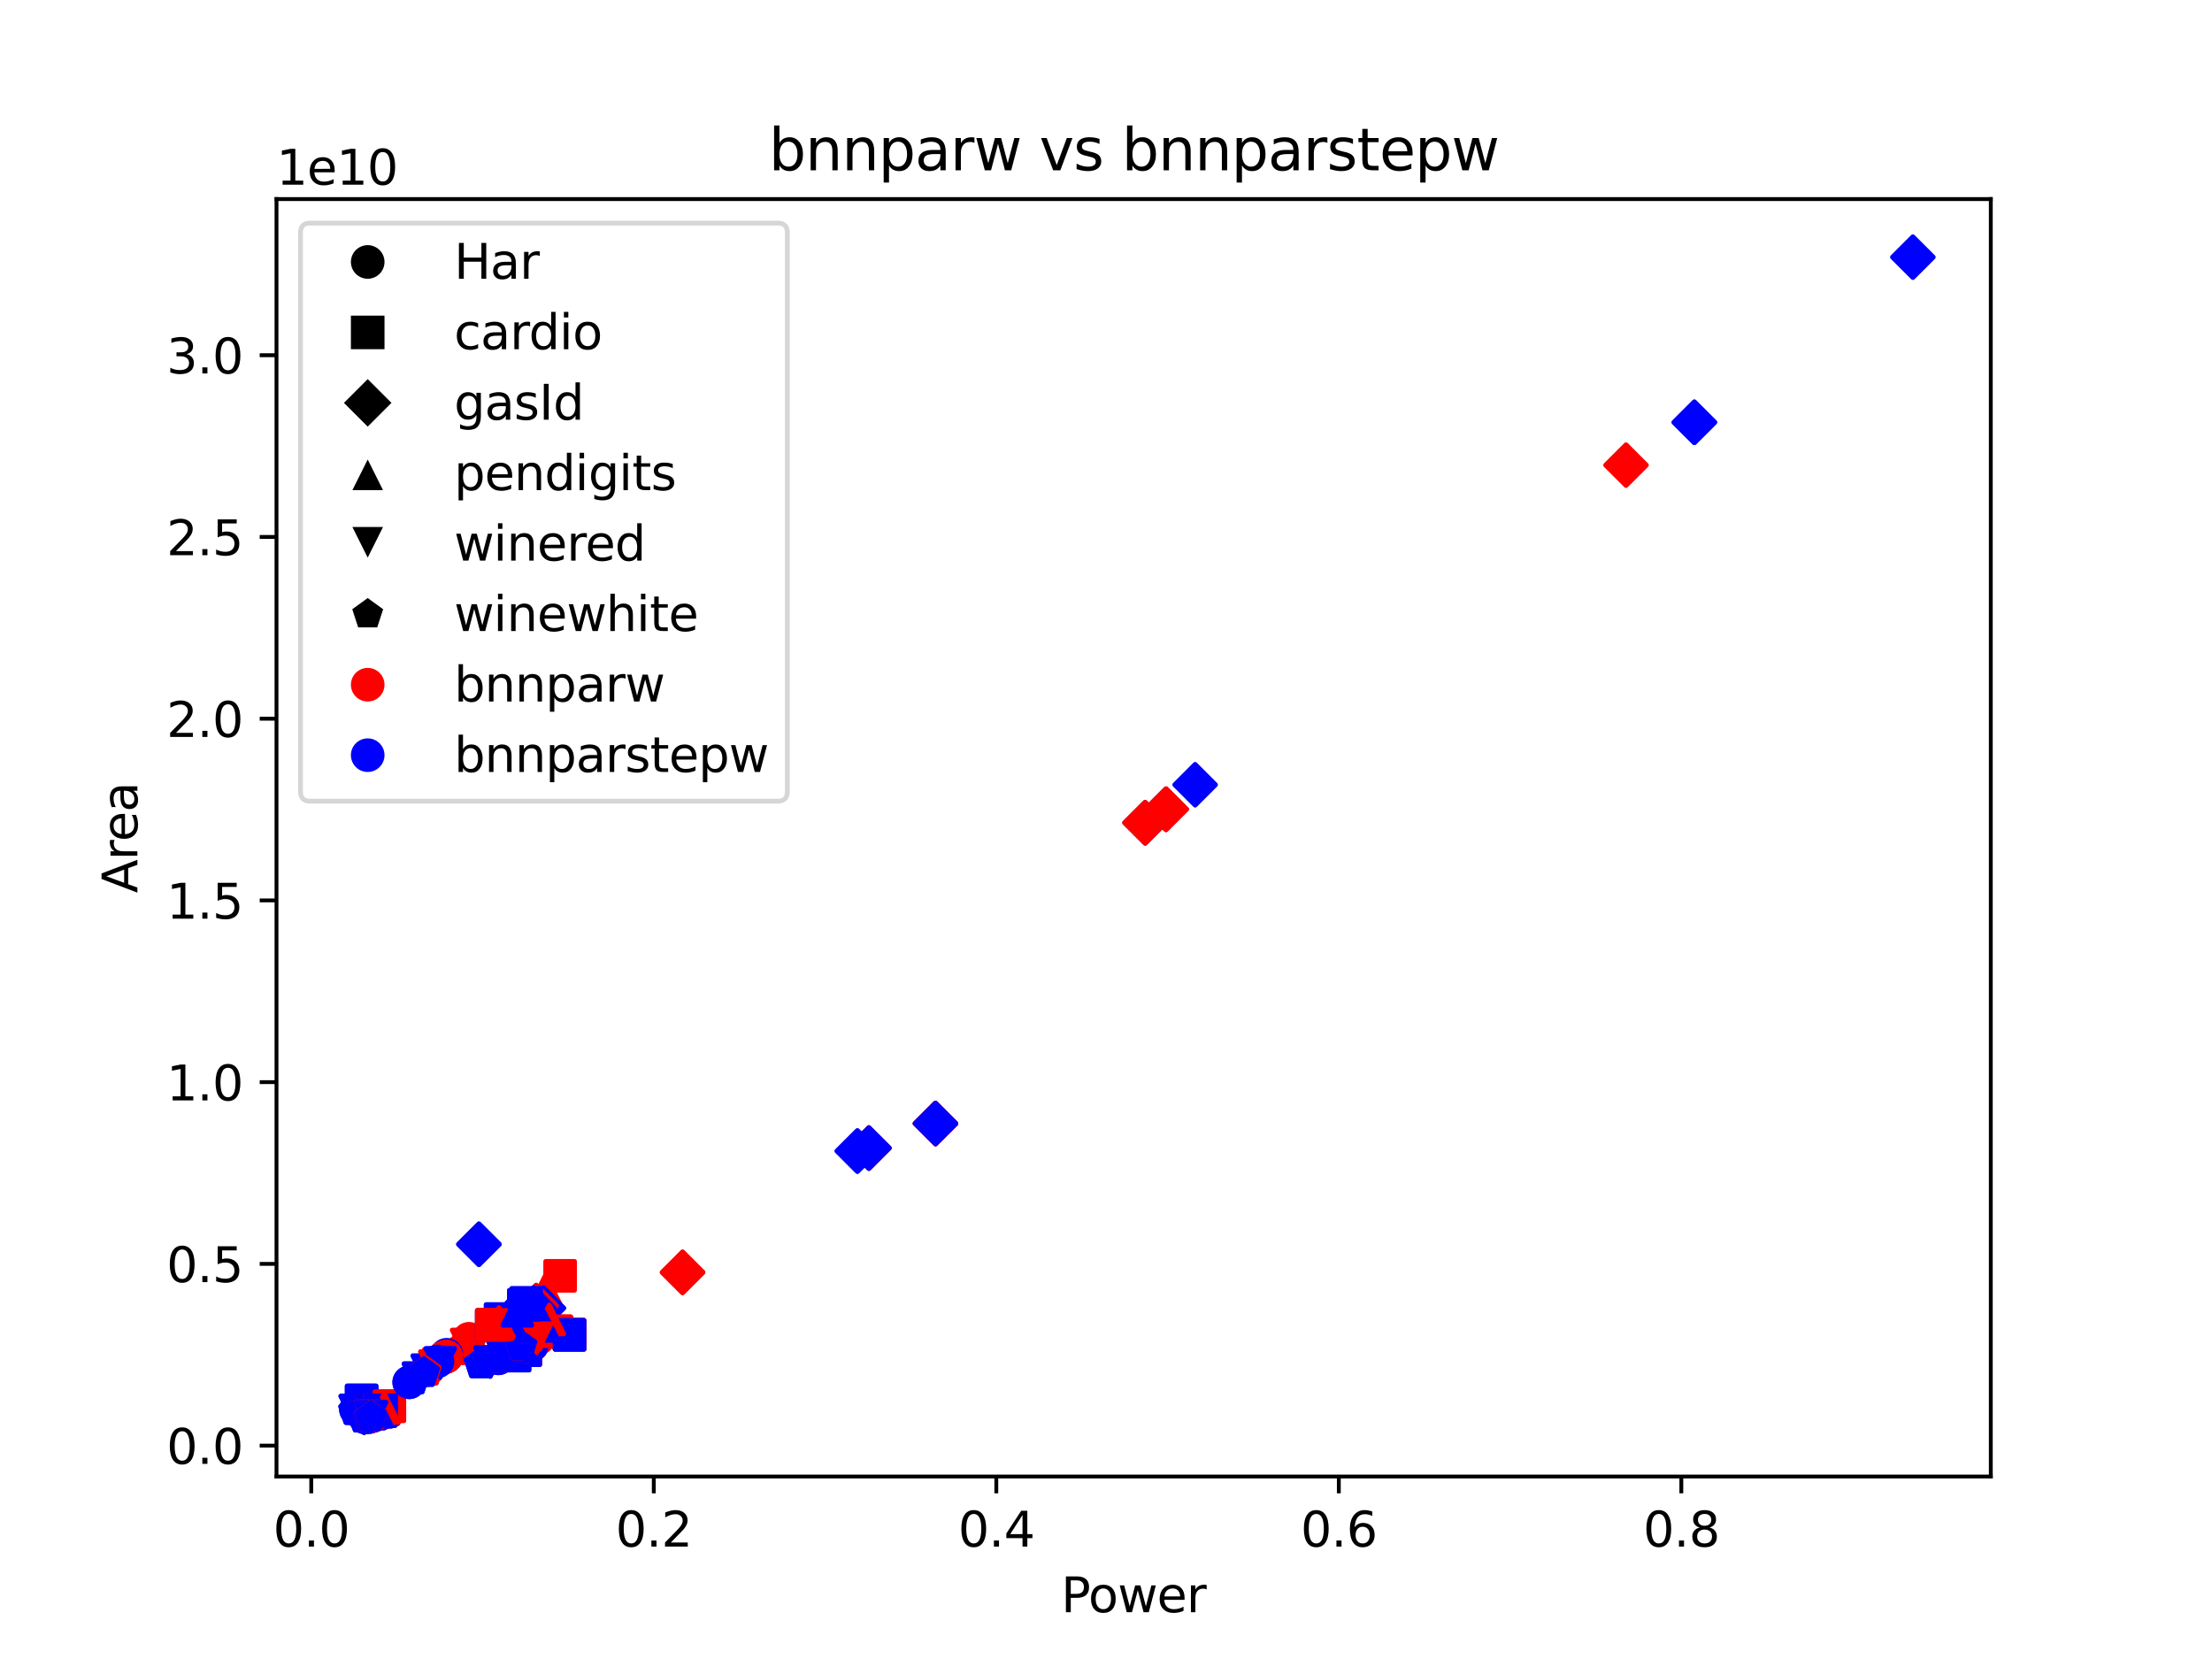 <?xml version="1.0" encoding="utf-8" standalone="no"?>
<!DOCTYPE svg PUBLIC "-//W3C//DTD SVG 1.1//EN"
  "http://www.w3.org/Graphics/SVG/1.1/DTD/svg11.dtd">
<svg xmlns:xlink="http://www.w3.org/1999/xlink" width="460.8pt" height="345.6pt" viewBox="0 0 460.8 345.6" xmlns="http://www.w3.org/2000/svg" version="1.1">
 <defs>
  <style type="text/css">*{stroke-linejoin: round; stroke-linecap: butt}</style>
 </defs>
 <g id="figure_1">
  <g id="patch_1">
   <path d="M 0 345.6 
L 460.8 345.6 
L 460.8 0 
L 0 0 
z
" style="fill: #ffffff"/>
  </g>
  <g id="axes_1">
   <g id="patch_2">
    <path d="M 57.6 307.584 
L 414.72 307.584 
L 414.72 41.472 
L 57.6 41.472 
z
" style="fill: #ffffff"/>
   </g>
   <g id="PathCollection_1">
    <defs>
     <path id="mf310dedf42" d="M 0 3 
C 0.796 3 1.559 2.684 2.121 2.121 
C 2.684 1.559 3 0.796 3 0 
C 3 -0.796 2.684 -1.559 2.121 -2.121 
C 1.559 -2.684 0.796 -3 0 -3 
C -0.796 -3 -1.559 -2.684 -2.121 -2.121 
C -2.684 -1.559 -3 -0.796 -3 0 
C -3 0.796 -2.684 1.559 -2.121 2.121 
C -1.559 2.684 -0.796 3 0 3 
z
" style="stroke: #ff0000"/>
    </defs>
    <g clip-path="url(#pf341834875)">
     <use xlink:href="#mf310dedf42" x="97.7" y="278.893" style="fill: #ff0000; stroke: #ff0000"/>
    </g>
   </g>
   <g id="PathCollection_2">
    <defs>
     <path id="m4557d280ef" d="M 0 3 
C 0.796 3 1.559 2.684 2.121 2.121 
C 2.684 1.559 3 0.796 3 0 
C 3 -0.796 2.684 -1.559 2.121 -2.121 
C 1.559 -2.684 0.796 -3 0 -3 
C -0.796 -3 -1.559 -2.684 -2.121 -2.121 
C -2.684 -1.559 -3 -0.796 -3 0 
C -3 0.796 -2.684 1.559 -2.121 2.121 
C -1.559 2.684 -0.796 3 0 3 
z
" style="stroke: #0000ff"/>
    </defs>
    <g clip-path="url(#pf341834875)">
     <use xlink:href="#m4557d280ef" x="92.955" y="282.586" style="fill: #0000ff; stroke: #0000ff"/>
    </g>
   </g>
   <g id="PathCollection_3">
    <defs>
     <path id="m83aae98af4" d="M -3 3 
L 3 3 
L 3 -3 
L -3 -3 
z
" style="stroke: #ff0000"/>
    </defs>
    <g clip-path="url(#pf341834875)">
     <use xlink:href="#m83aae98af4" x="116.68" y="265.779" style="fill: #ff0000; stroke: #ff0000"/>
    </g>
   </g>
   <g id="PathCollection_4">
    <defs>
     <path id="m765baa523a" d="M -3 3 
L 3 3 
L 3 -3 
L -3 -3 
z
" style="stroke: #0000ff"/>
    </defs>
    <g clip-path="url(#pf341834875)">
     <use xlink:href="#m765baa523a" x="102.731" y="275.956" style="fill: #0000ff; stroke: #0000ff"/>
    </g>
   </g>
   <g id="PathCollection_5">
    <defs>
     <path id="mdb083b9e77" d="M -0 4.243 
L 4.243 0 
L 0 -4.243 
L -4.243 -0 
z
" style="stroke: #ff0000"/>
    </defs>
    <g clip-path="url(#pf341834875)">
     <use xlink:href="#mdb083b9e77" x="338.729" y="96.895" style="fill: #ff0000; stroke: #ff0000"/>
    </g>
   </g>
   <g id="PathCollection_6">
    <defs>
     <path id="ma49f7755a9" d="M -0 4.243 
L 4.243 0 
L 0 -4.243 
L -4.243 -0 
z
" style="stroke: #0000ff"/>
    </defs>
    <g clip-path="url(#pf341834875)">
     <use xlink:href="#ma49f7755a9" x="242.903" y="168.575" style="fill: #0000ff; stroke: #0000ff"/>
    </g>
   </g>
   <g id="PathCollection_7">
    <defs>
     <path id="m9bc977b8c2" d="M 0 -3 
L -3 3 
L 3 3 
z
" style="stroke: #ff0000"/>
    </defs>
    <g clip-path="url(#pf341834875)">
     <use xlink:href="#m9bc977b8c2" x="113.648" y="268.633" style="fill: #ff0000; stroke: #ff0000"/>
    </g>
   </g>
   <g id="PathCollection_8">
    <defs>
     <path id="m1df4c5a9e3" d="M 0 -3 
L -3 3 
L 3 3 
z
" style="stroke: #0000ff"/>
    </defs>
    <g clip-path="url(#pf341834875)">
     <use xlink:href="#m1df4c5a9e3" x="103.694" y="275.874" style="fill: #0000ff; stroke: #0000ff"/>
    </g>
   </g>
   <g id="PathCollection_9">
    <defs>
     <path id="m52a56bd189" d="M -0 3 
L 3 -3 
L -3 -3 
z
" style="stroke: #ff0000"/>
    </defs>
    <g clip-path="url(#pf341834875)">
     <use xlink:href="#m52a56bd189" x="97.201" y="280.083" style="fill: #ff0000; stroke: #ff0000"/>
    </g>
   </g>
   <g id="PathCollection_10">
    <defs>
     <path id="m2c8dd37f4f" d="M -0 3 
L 3 -3 
L -3 -3 
z
" style="stroke: #0000ff"/>
    </defs>
    <g clip-path="url(#pf341834875)">
     <use xlink:href="#m2c8dd37f4f" x="91.457" y="284.148" style="fill: #0000ff; stroke: #0000ff"/>
    </g>
   </g>
   <g id="PathCollection_11">
    <defs>
     <path id="mfe4e00cac5" d="M 0 -3 
L -2.853 -0.927 
L -1.763 2.427 
L 1.763 2.427 
L 2.853 -0.927 
z
" style="stroke: #ff0000"/>
    </defs>
    <g clip-path="url(#pf341834875)">
     <use xlink:href="#mfe4e00cac5" x="95.024" y="281.459" style="fill: #ff0000; stroke: #ff0000"/>
    </g>
   </g>
   <g id="PathCollection_12">
    <defs>
     <path id="mce22c08ee2" d="M 0 -3 
L -2.853 -0.927 
L -1.763 2.427 
L 1.763 2.427 
L 2.853 -0.927 
z
" style="stroke: #0000ff"/>
    </defs>
    <g clip-path="url(#pf341834875)">
     <use xlink:href="#mce22c08ee2" x="89.102" y="285.648" style="fill: #0000ff; stroke: #0000ff"/>
    </g>
   </g>
   <g id="PathCollection_13">
    <g clip-path="url(#pf341834875)">
     <use xlink:href="#mf310dedf42" x="92.955" y="282.586" style="fill: #ff0000; stroke: #ff0000"/>
    </g>
   </g>
   <g id="PathCollection_14">
    <g clip-path="url(#pf341834875)">
     <use xlink:href="#m4557d280ef" x="92.527" y="282.788" style="fill: #0000ff; stroke: #0000ff"/>
    </g>
   </g>
   <g id="PathCollection_15">
    <g clip-path="url(#pf341834875)">
     <use xlink:href="#m83aae98af4" x="102.731" y="275.956" style="fill: #ff0000; stroke: #ff0000"/>
    </g>
   </g>
   <g id="PathCollection_16">
    <g clip-path="url(#pf341834875)">
     <use xlink:href="#m765baa523a" x="102.445" y="276.004" style="fill: #0000ff; stroke: #0000ff"/>
    </g>
   </g>
   <g id="PathCollection_17">
    <g clip-path="url(#pf341834875)">
     <use xlink:href="#mdb083b9e77" x="242.903" y="168.575" style="fill: #ff0000; stroke: #ff0000"/>
    </g>
   </g>
   <g id="PathCollection_18">
    <g clip-path="url(#pf341834875)">
     <use xlink:href="#ma49f7755a9" x="238.55" y="171.397" style="fill: #0000ff; stroke: #0000ff"/>
    </g>
   </g>
   <g id="PathCollection_19">
    <g clip-path="url(#pf341834875)">
     <use xlink:href="#m9bc977b8c2" x="103.694" y="275.874" style="fill: #ff0000; stroke: #ff0000"/>
    </g>
   </g>
   <g id="PathCollection_20">
    <g clip-path="url(#pf341834875)">
     <use xlink:href="#m1df4c5a9e3" x="103.944" y="275.432" style="fill: #0000ff; stroke: #0000ff"/>
    </g>
   </g>
   <g id="PathCollection_21">
    <g clip-path="url(#pf341834875)">
     <use xlink:href="#m52a56bd189" x="91.457" y="284.148" style="fill: #ff0000; stroke: #ff0000"/>
    </g>
   </g>
   <g id="PathCollection_22">
    <g clip-path="url(#pf341834875)">
     <use xlink:href="#m2c8dd37f4f" x="90.636" y="284.594" style="fill: #0000ff; stroke: #0000ff"/>
    </g>
   </g>
   <g id="PathCollection_23">
    <g clip-path="url(#pf341834875)">
     <use xlink:href="#mfe4e00cac5" x="89.102" y="285.648" style="fill: #ff0000; stroke: #ff0000"/>
    </g>
   </g>
   <g id="PathCollection_24">
    <g clip-path="url(#pf341834875)">
     <use xlink:href="#mce22c08ee2" x="88.638" y="285.73" style="fill: #0000ff; stroke: #0000ff"/>
    </g>
   </g>
   <g id="PathCollection_25">
    <g clip-path="url(#pf341834875)">
     <use xlink:href="#mf310dedf42" x="92.527" y="282.788" style="fill: #ff0000; stroke: #ff0000"/>
    </g>
   </g>
   <g id="PathCollection_26">
    <g clip-path="url(#pf341834875)">
     <use xlink:href="#m4557d280ef" x="93.027" y="282.225" style="fill: #0000ff; stroke: #0000ff"/>
    </g>
   </g>
   <g id="PathCollection_27">
    <g clip-path="url(#pf341834875)">
     <use xlink:href="#m83aae98af4" x="102.445" y="276.004" style="fill: #ff0000; stroke: #ff0000"/>
    </g>
   </g>
   <g id="PathCollection_28">
    <g clip-path="url(#pf341834875)">
     <use xlink:href="#m765baa523a" x="104.265" y="274.767" style="fill: #0000ff; stroke: #0000ff"/>
    </g>
   </g>
   <g id="PathCollection_29">
    <g clip-path="url(#pf341834875)">
     <use xlink:href="#mdb083b9e77" x="238.55" y="171.397" style="fill: #ff0000; stroke: #ff0000"/>
    </g>
   </g>
   <g id="PathCollection_30">
    <g clip-path="url(#pf341834875)">
     <use xlink:href="#ma49f7755a9" x="248.968" y="163.479" style="fill: #0000ff; stroke: #0000ff"/>
    </g>
   </g>
   <g id="PathCollection_31">
    <g clip-path="url(#pf341834875)">
     <use xlink:href="#m9bc977b8c2" x="103.944" y="275.432" style="fill: #ff0000; stroke: #ff0000"/>
    </g>
   </g>
   <g id="PathCollection_32">
    <g clip-path="url(#pf341834875)">
     <use xlink:href="#m1df4c5a9e3" x="106.048" y="274.091" style="fill: #0000ff; stroke: #0000ff"/>
    </g>
   </g>
   <g id="PathCollection_33">
    <g clip-path="url(#pf341834875)">
     <use xlink:href="#m52a56bd189" x="90.636" y="284.594" style="fill: #ff0000; stroke: #ff0000"/>
    </g>
   </g>
   <g id="PathCollection_34">
    <g clip-path="url(#pf341834875)">
     <use xlink:href="#m2c8dd37f4f" x="88.995" y="285.428" style="fill: #0000ff; stroke: #0000ff"/>
    </g>
   </g>
   <g id="PathCollection_35">
    <g clip-path="url(#pf341834875)">
     <use xlink:href="#mfe4e00cac5" x="88.638" y="285.73" style="fill: #ff0000; stroke: #ff0000"/>
    </g>
   </g>
   <g id="PathCollection_36">
    <g clip-path="url(#pf341834875)">
     <use xlink:href="#mce22c08ee2" x="88.317" y="285.646" style="fill: #0000ff; stroke: #0000ff"/>
    </g>
   </g>
   <g id="PathCollection_37">
    <g clip-path="url(#pf341834875)">
     <use xlink:href="#mf310dedf42" x="92.527" y="282.788" style="fill: #ff0000; stroke: #ff0000"/>
    </g>
   </g>
   <g id="PathCollection_38">
    <g clip-path="url(#pf341834875)">
     <use xlink:href="#mf310dedf42" x="76.152" y="295.229" style="fill: #ff0000; stroke: #ff0000"/>
    </g>
   </g>
   <g id="PathCollection_39">
    <g clip-path="url(#pf341834875)">
     <use xlink:href="#m4557d280ef" x="74.154" y="293.601" style="fill: #0000ff; stroke: #0000ff"/>
    </g>
   </g>
   <g id="PathCollection_40">
    <g clip-path="url(#pf341834875)">
     <use xlink:href="#m83aae98af4" x="77.686" y="294.105" style="fill: #ff0000; stroke: #ff0000"/>
    </g>
   </g>
   <g id="PathCollection_41">
    <g clip-path="url(#pf341834875)">
     <use xlink:href="#m765baa523a" x="75.331" y="291.729" style="fill: #0000ff; stroke: #0000ff"/>
    </g>
   </g>
   <g id="PathCollection_42">
    <g clip-path="url(#pf341834875)">
     <use xlink:href="#mdb083b9e77" x="109.224" y="272.9" style="fill: #ff0000; stroke: #ff0000"/>
    </g>
   </g>
   <g id="PathCollection_43">
    <g clip-path="url(#pf341834875)">
     <use xlink:href="#ma49f7755a9" x="99.769" y="259.207" style="fill: #0000ff; stroke: #0000ff"/>
    </g>
   </g>
   <g id="PathCollection_44">
    <g clip-path="url(#pf341834875)">
     <use xlink:href="#m9bc977b8c2" x="77.365" y="294.278" style="fill: #ff0000; stroke: #ff0000"/>
    </g>
   </g>
   <g id="PathCollection_45">
    <g clip-path="url(#pf341834875)">
     <use xlink:href="#m1df4c5a9e3" x="75.438" y="292.12" style="fill: #0000ff; stroke: #0000ff"/>
    </g>
   </g>
   <g id="PathCollection_46">
    <g clip-path="url(#pf341834875)">
     <use xlink:href="#m52a56bd189" x="75.866" y="295.391" style="fill: #ff0000; stroke: #ff0000"/>
    </g>
   </g>
   <g id="PathCollection_47">
    <g clip-path="url(#pf341834875)">
     <use xlink:href="#m2c8dd37f4f" x="74.011" y="293.834" style="fill: #0000ff; stroke: #0000ff"/>
    </g>
   </g>
   <g id="PathCollection_48">
    <g clip-path="url(#pf341834875)">
     <use xlink:href="#mfe4e00cac5" x="75.866" y="295.481" style="fill: #ff0000; stroke: #ff0000"/>
    </g>
   </g>
   <g id="PathCollection_49">
    <g clip-path="url(#pf341834875)">
     <use xlink:href="#mce22c08ee2" x="73.833" y="293.912" style="fill: #0000ff; stroke: #0000ff"/>
    </g>
   </g>
   <g id="PathCollection_50">
    <g clip-path="url(#pf341834875)">
     <use xlink:href="#mf310dedf42" x="76.152" y="295.229" style="fill: #ff0000; stroke: #ff0000"/>
    </g>
   </g>
   <g id="PathCollection_51">
    <g clip-path="url(#pf341834875)">
     <use xlink:href="#m4557d280ef" x="76.08" y="295.275" style="fill: #0000ff; stroke: #0000ff"/>
    </g>
   </g>
   <g id="PathCollection_52">
    <g clip-path="url(#pf341834875)">
     <use xlink:href="#m83aae98af4" x="77.686" y="294.105" style="fill: #ff0000; stroke: #ff0000"/>
    </g>
   </g>
   <g id="PathCollection_53">
    <g clip-path="url(#pf341834875)">
     <use xlink:href="#m765baa523a" x="77.757" y="294.074" style="fill: #0000ff; stroke: #0000ff"/>
    </g>
   </g>
   <g id="PathCollection_54">
    <g clip-path="url(#pf341834875)">
     <use xlink:href="#mdb083b9e77" x="109.224" y="272.9" style="fill: #ff0000; stroke: #ff0000"/>
    </g>
   </g>
   <g id="PathCollection_55">
    <g clip-path="url(#pf341834875)">
     <use xlink:href="#ma49f7755a9" x="108.296" y="273.055" style="fill: #0000ff; stroke: #0000ff"/>
    </g>
   </g>
   <g id="PathCollection_56">
    <g clip-path="url(#pf341834875)">
     <use xlink:href="#m9bc977b8c2" x="77.365" y="294.278" style="fill: #ff0000; stroke: #ff0000"/>
    </g>
   </g>
   <g id="PathCollection_57">
    <g clip-path="url(#pf341834875)">
     <use xlink:href="#m1df4c5a9e3" x="77.008" y="294.477" style="fill: #0000ff; stroke: #0000ff"/>
    </g>
   </g>
   <g id="PathCollection_58">
    <g clip-path="url(#pf341834875)">
     <use xlink:href="#m52a56bd189" x="75.866" y="295.391" style="fill: #ff0000; stroke: #ff0000"/>
    </g>
   </g>
   <g id="PathCollection_59">
    <g clip-path="url(#pf341834875)">
     <use xlink:href="#m2c8dd37f4f" x="75.831" y="295.418" style="fill: #0000ff; stroke: #0000ff"/>
    </g>
   </g>
   <g id="PathCollection_60">
    <g clip-path="url(#pf341834875)">
     <use xlink:href="#mfe4e00cac5" x="75.866" y="295.481" style="fill: #ff0000; stroke: #ff0000"/>
    </g>
   </g>
   <g id="PathCollection_61">
    <g clip-path="url(#pf341834875)">
     <use xlink:href="#mce22c08ee2" x="75.759" y="295.488" style="fill: #0000ff; stroke: #0000ff"/>
    </g>
   </g>
   <g id="PathCollection_62">
    <g clip-path="url(#pf341834875)">
     <use xlink:href="#mf310dedf42" x="77.436" y="295.006" style="fill: #ff0000; stroke: #ff0000"/>
    </g>
   </g>
   <g id="PathCollection_63">
    <g clip-path="url(#pf341834875)">
     <use xlink:href="#m4557d280ef" x="76.152" y="295.229" style="fill: #0000ff; stroke: #0000ff"/>
    </g>
   </g>
   <g id="PathCollection_64">
    <g clip-path="url(#pf341834875)">
     <use xlink:href="#m83aae98af4" x="79.148" y="293.825" style="fill: #ff0000; stroke: #ff0000"/>
    </g>
   </g>
   <g id="PathCollection_65">
    <g clip-path="url(#pf341834875)">
     <use xlink:href="#m765baa523a" x="77.686" y="294.105" style="fill: #0000ff; stroke: #0000ff"/>
    </g>
   </g>
   <g id="PathCollection_66">
    <g clip-path="url(#pf341834875)">
     <use xlink:href="#mdb083b9e77" x="111.079" y="272.661" style="fill: #ff0000; stroke: #ff0000"/>
    </g>
   </g>
   <g id="PathCollection_67">
    <g clip-path="url(#pf341834875)">
     <use xlink:href="#ma49f7755a9" x="109.224" y="272.9" style="fill: #0000ff; stroke: #0000ff"/>
    </g>
   </g>
   <g id="PathCollection_68">
    <g clip-path="url(#pf341834875)">
     <use xlink:href="#m9bc977b8c2" x="78.649" y="294.009" style="fill: #ff0000; stroke: #ff0000"/>
    </g>
   </g>
   <g id="PathCollection_69">
    <g clip-path="url(#pf341834875)">
     <use xlink:href="#m1df4c5a9e3" x="77.365" y="294.278" style="fill: #0000ff; stroke: #0000ff"/>
    </g>
   </g>
   <g id="PathCollection_70">
    <g clip-path="url(#pf341834875)">
     <use xlink:href="#m52a56bd189" x="77.258" y="295.1" style="fill: #ff0000; stroke: #ff0000"/>
    </g>
   </g>
   <g id="PathCollection_71">
    <g clip-path="url(#pf341834875)">
     <use xlink:href="#m2c8dd37f4f" x="75.866" y="295.391" style="fill: #0000ff; stroke: #0000ff"/>
    </g>
   </g>
   <g id="PathCollection_72">
    <g clip-path="url(#pf341834875)">
     <use xlink:href="#mfe4e00cac5" x="77.008" y="295.252" style="fill: #ff0000; stroke: #ff0000"/>
    </g>
   </g>
   <g id="PathCollection_73">
    <g clip-path="url(#pf341834875)">
     <use xlink:href="#mce22c08ee2" x="75.866" y="295.481" style="fill: #0000ff; stroke: #0000ff"/>
    </g>
   </g>
   <g id="PathCollection_74">
    <g clip-path="url(#pf341834875)">
     <use xlink:href="#mf310dedf42" x="77.436" y="295.006" style="fill: #ff0000; stroke: #ff0000"/>
    </g>
   </g>
   <g id="PathCollection_75">
    <g clip-path="url(#pf341834875)">
     <use xlink:href="#m4557d280ef" x="77.4" y="294.983" style="fill: #0000ff; stroke: #0000ff"/>
    </g>
   </g>
   <g id="PathCollection_76">
    <g clip-path="url(#pf341834875)">
     <use xlink:href="#m83aae98af4" x="79.148" y="293.825" style="fill: #ff0000; stroke: #ff0000"/>
    </g>
   </g>
   <g id="PathCollection_77">
    <g clip-path="url(#pf341834875)">
     <use xlink:href="#m765baa523a" x="78.792" y="293.908" style="fill: #0000ff; stroke: #0000ff"/>
    </g>
   </g>
   <g id="PathCollection_78">
    <g clip-path="url(#pf341834875)">
     <use xlink:href="#mdb083b9e77" x="111.079" y="272.661" style="fill: #ff0000; stroke: #ff0000"/>
    </g>
   </g>
   <g id="PathCollection_79">
    <g clip-path="url(#pf341834875)">
     <use xlink:href="#ma49f7755a9" x="111.828" y="272.627" style="fill: #0000ff; stroke: #0000ff"/>
    </g>
   </g>
   <g id="PathCollection_80">
    <g clip-path="url(#pf341834875)">
     <use xlink:href="#m9bc977b8c2" x="78.649" y="294.009" style="fill: #ff0000; stroke: #ff0000"/>
    </g>
   </g>
   <g id="PathCollection_81">
    <g clip-path="url(#pf341834875)">
     <use xlink:href="#m1df4c5a9e3" x="78.578" y="294.07" style="fill: #0000ff; stroke: #0000ff"/>
    </g>
   </g>
   <g id="PathCollection_82">
    <g clip-path="url(#pf341834875)">
     <use xlink:href="#m52a56bd189" x="77.258" y="295.1" style="fill: #ff0000; stroke: #ff0000"/>
    </g>
   </g>
   <g id="PathCollection_83">
    <g clip-path="url(#pf341834875)">
     <use xlink:href="#m2c8dd37f4f" x="77.222" y="295.19" style="fill: #0000ff; stroke: #0000ff"/>
    </g>
   </g>
   <g id="PathCollection_84">
    <g clip-path="url(#pf341834875)">
     <use xlink:href="#mfe4e00cac5" x="77.008" y="295.252" style="fill: #ff0000; stroke: #ff0000"/>
    </g>
   </g>
   <g id="PathCollection_85">
    <g clip-path="url(#pf341834875)">
     <use xlink:href="#mce22c08ee2" x="76.937" y="295.206" style="fill: #0000ff; stroke: #0000ff"/>
    </g>
   </g>
   <g id="PathCollection_86">
    <g clip-path="url(#pf341834875)">
     <use xlink:href="#mf310dedf42" x="77.436" y="295.006" style="fill: #ff0000; stroke: #ff0000"/>
    </g>
   </g>
   <g id="PathCollection_87">
    <g clip-path="url(#pf341834875)">
     <use xlink:href="#m4557d280ef" x="78.007" y="294.809" style="fill: #0000ff; stroke: #0000ff"/>
    </g>
   </g>
   <g id="PathCollection_88">
    <g clip-path="url(#pf341834875)">
     <use xlink:href="#m83aae98af4" x="79.148" y="293.825" style="fill: #ff0000; stroke: #ff0000"/>
    </g>
   </g>
   <g id="PathCollection_89">
    <g clip-path="url(#pf341834875)">
     <use xlink:href="#m765baa523a" x="79.826" y="293.558" style="fill: #0000ff; stroke: #0000ff"/>
    </g>
   </g>
   <g id="PathCollection_90">
    <g clip-path="url(#pf341834875)">
     <use xlink:href="#mdb083b9e77" x="111.079" y="272.661" style="fill: #ff0000; stroke: #ff0000"/>
    </g>
   </g>
   <g id="PathCollection_91">
    <g clip-path="url(#pf341834875)">
     <use xlink:href="#ma49f7755a9" x="113.184" y="272.499" style="fill: #0000ff; stroke: #0000ff"/>
    </g>
   </g>
   <g id="PathCollection_92">
    <g clip-path="url(#pf341834875)">
     <use xlink:href="#m9bc977b8c2" x="78.649" y="294.009" style="fill: #ff0000; stroke: #ff0000"/>
    </g>
   </g>
   <g id="PathCollection_93">
    <g clip-path="url(#pf341834875)">
     <use xlink:href="#m1df4c5a9e3" x="79.256" y="293.977" style="fill: #0000ff; stroke: #0000ff"/>
    </g>
   </g>
   <g id="PathCollection_94">
    <g clip-path="url(#pf341834875)">
     <use xlink:href="#m52a56bd189" x="77.258" y="295.1" style="fill: #ff0000; stroke: #ff0000"/>
    </g>
   </g>
   <g id="PathCollection_95">
    <g clip-path="url(#pf341834875)">
     <use xlink:href="#m2c8dd37f4f" x="77.65" y="294.996" style="fill: #0000ff; stroke: #0000ff"/>
    </g>
   </g>
   <g id="PathCollection_96">
    <g clip-path="url(#pf341834875)">
     <use xlink:href="#mfe4e00cac5" x="77.008" y="295.252" style="fill: #ff0000; stroke: #ff0000"/>
    </g>
   </g>
   <g id="PathCollection_97">
    <g clip-path="url(#pf341834875)">
     <use xlink:href="#mce22c08ee2" x="77.472" y="295.109" style="fill: #0000ff; stroke: #0000ff"/>
    </g>
   </g>
   <g id="PathCollection_98">
    <g clip-path="url(#pf341834875)">
     <use xlink:href="#mf310dedf42" x="77.365" y="294.972" style="fill: #ff0000; stroke: #ff0000"/>
    </g>
   </g>
   <g id="PathCollection_99">
    <g clip-path="url(#pf341834875)">
     <use xlink:href="#m4557d280ef" x="77.436" y="295.006" style="fill: #0000ff; stroke: #0000ff"/>
    </g>
   </g>
   <g id="PathCollection_100">
    <g clip-path="url(#pf341834875)">
     <use xlink:href="#m83aae98af4" x="79.398" y="293.779" style="fill: #ff0000; stroke: #ff0000"/>
    </g>
   </g>
   <g id="PathCollection_101">
    <g clip-path="url(#pf341834875)">
     <use xlink:href="#m765baa523a" x="79.148" y="293.825" style="fill: #0000ff; stroke: #0000ff"/>
    </g>
   </g>
   <g id="PathCollection_102">
    <g clip-path="url(#pf341834875)">
     <use xlink:href="#mdb083b9e77" x="111.222" y="272.476" style="fill: #ff0000; stroke: #ff0000"/>
    </g>
   </g>
   <g id="PathCollection_103">
    <g clip-path="url(#pf341834875)">
     <use xlink:href="#ma49f7755a9" x="111.079" y="272.661" style="fill: #0000ff; stroke: #0000ff"/>
    </g>
   </g>
   <g id="PathCollection_104">
    <g clip-path="url(#pf341834875)">
     <use xlink:href="#m9bc977b8c2" x="78.471" y="293.922" style="fill: #ff0000; stroke: #ff0000"/>
    </g>
   </g>
   <g id="PathCollection_105">
    <g clip-path="url(#pf341834875)">
     <use xlink:href="#m1df4c5a9e3" x="78.649" y="294.009" style="fill: #0000ff; stroke: #0000ff"/>
    </g>
   </g>
   <g id="PathCollection_106">
    <g clip-path="url(#pf341834875)">
     <use xlink:href="#m52a56bd189" x="77.4" y="295.126" style="fill: #ff0000; stroke: #ff0000"/>
    </g>
   </g>
   <g id="PathCollection_107">
    <g clip-path="url(#pf341834875)">
     <use xlink:href="#m2c8dd37f4f" x="77.258" y="295.1" style="fill: #0000ff; stroke: #0000ff"/>
    </g>
   </g>
   <g id="PathCollection_108">
    <g clip-path="url(#pf341834875)">
     <use xlink:href="#mfe4e00cac5" x="77.293" y="295.125" style="fill: #ff0000; stroke: #ff0000"/>
    </g>
   </g>
   <g id="PathCollection_109">
    <g clip-path="url(#pf341834875)">
     <use xlink:href="#mce22c08ee2" x="77.008" y="295.252" style="fill: #0000ff; stroke: #0000ff"/>
    </g>
   </g>
   <g id="PathCollection_110">
    <g clip-path="url(#pf341834875)">
     <use xlink:href="#mf310dedf42" x="77.793" y="294.872" style="fill: #ff0000; stroke: #ff0000"/>
    </g>
   </g>
   <g id="PathCollection_111">
    <g clip-path="url(#pf341834875)">
     <use xlink:href="#m4557d280ef" x="77.365" y="294.972" style="fill: #0000ff; stroke: #0000ff"/>
    </g>
   </g>
   <g id="PathCollection_112">
    <g clip-path="url(#pf341834875)">
     <use xlink:href="#m83aae98af4" x="81.111" y="292.934" style="fill: #ff0000; stroke: #ff0000"/>
    </g>
   </g>
   <g id="PathCollection_113">
    <g clip-path="url(#pf341834875)">
     <use xlink:href="#m765baa523a" x="79.398" y="293.779" style="fill: #0000ff; stroke: #0000ff"/>
    </g>
   </g>
   <g id="PathCollection_114">
    <g clip-path="url(#pf341834875)">
     <use xlink:href="#mdb083b9e77" x="111.685" y="271.968" style="fill: #ff0000; stroke: #ff0000"/>
    </g>
   </g>
   <g id="PathCollection_115">
    <g clip-path="url(#pf341834875)">
     <use xlink:href="#ma49f7755a9" x="111.222" y="272.476" style="fill: #0000ff; stroke: #0000ff"/>
    </g>
   </g>
   <g id="PathCollection_116">
    <g clip-path="url(#pf341834875)">
     <use xlink:href="#m9bc977b8c2" x="80.04" y="293.302" style="fill: #ff0000; stroke: #ff0000"/>
    </g>
   </g>
   <g id="PathCollection_117">
    <g clip-path="url(#pf341834875)">
     <use xlink:href="#m1df4c5a9e3" x="78.471" y="293.922" style="fill: #0000ff; stroke: #0000ff"/>
    </g>
   </g>
   <g id="PathCollection_118">
    <g clip-path="url(#pf341834875)">
     <use xlink:href="#m52a56bd189" x="77.579" y="295.062" style="fill: #ff0000; stroke: #ff0000"/>
    </g>
   </g>
   <g id="PathCollection_119">
    <g clip-path="url(#pf341834875)">
     <use xlink:href="#m2c8dd37f4f" x="77.4" y="295.126" style="fill: #0000ff; stroke: #0000ff"/>
    </g>
   </g>
   <g id="PathCollection_120">
    <g clip-path="url(#pf341834875)">
     <use xlink:href="#mfe4e00cac5" x="77.293" y="295.093" style="fill: #ff0000; stroke: #ff0000"/>
    </g>
   </g>
   <g id="PathCollection_121">
    <g clip-path="url(#pf341834875)">
     <use xlink:href="#mce22c08ee2" x="77.293" y="295.125" style="fill: #0000ff; stroke: #0000ff"/>
    </g>
   </g>
   <g id="PathCollection_122">
    <g clip-path="url(#pf341834875)">
     <use xlink:href="#mf310dedf42" x="106.37" y="281.927" style="fill: #ff0000; stroke: #ff0000"/>
    </g>
   </g>
   <g id="PathCollection_123">
    <g clip-path="url(#pf341834875)">
     <use xlink:href="#m4557d280ef" x="103.801" y="282.964" style="fill: #0000ff; stroke: #0000ff"/>
    </g>
   </g>
   <g id="PathCollection_124">
    <g clip-path="url(#pf341834875)">
     <use xlink:href="#m83aae98af4" x="109.402" y="281.27" style="fill: #ff0000; stroke: #ff0000"/>
    </g>
   </g>
   <g id="PathCollection_125">
    <g clip-path="url(#pf341834875)">
     <use xlink:href="#m765baa523a" x="107.19" y="282.397" style="fill: #0000ff; stroke: #0000ff"/>
    </g>
   </g>
   <g id="PathCollection_126">
    <g clip-path="url(#pf341834875)">
     <use xlink:href="#mdb083b9e77" x="181.004" y="239.161" style="fill: #ff0000; stroke: #ff0000"/>
    </g>
   </g>
   <g id="PathCollection_127">
    <g clip-path="url(#pf341834875)">
     <use xlink:href="#ma49f7755a9" x="178.614" y="239.784" style="fill: #0000ff; stroke: #0000ff"/>
    </g>
   </g>
   <g id="PathCollection_128">
    <g clip-path="url(#pf341834875)">
     <use xlink:href="#m9bc977b8c2" x="108.76" y="278.511" style="fill: #ff0000; stroke: #ff0000"/>
    </g>
   </g>
   <g id="PathCollection_129">
    <g clip-path="url(#pf341834875)">
     <use xlink:href="#m1df4c5a9e3" x="108.225" y="278.595" style="fill: #0000ff; stroke: #0000ff"/>
    </g>
   </g>
   <g id="PathCollection_130">
    <g clip-path="url(#pf341834875)">
     <use xlink:href="#m52a56bd189" x="104.835" y="282.59" style="fill: #ff0000; stroke: #ff0000"/>
    </g>
   </g>
   <g id="PathCollection_131">
    <g clip-path="url(#pf341834875)">
     <use xlink:href="#m2c8dd37f4f" x="102.124" y="283.724" style="fill: #0000ff; stroke: #0000ff"/>
    </g>
   </g>
   <g id="PathCollection_132">
    <g clip-path="url(#pf341834875)">
     <use xlink:href="#mfe4e00cac5" x="102.731" y="282.993" style="fill: #ff0000; stroke: #ff0000"/>
    </g>
   </g>
   <g id="PathCollection_133">
    <g clip-path="url(#pf341834875)">
     <use xlink:href="#mce22c08ee2" x="99.983" y="284.166" style="fill: #0000ff; stroke: #0000ff"/>
    </g>
   </g>
   <g id="PathCollection_134">
    <g clip-path="url(#pf341834875)">
     <use xlink:href="#mf310dedf42" x="110.793" y="280.226" style="fill: #ff0000; stroke: #ff0000"/>
    </g>
   </g>
   <g id="PathCollection_135">
    <g clip-path="url(#pf341834875)">
     <use xlink:href="#m4557d280ef" x="106.37" y="281.927" style="fill: #0000ff; stroke: #0000ff"/>
    </g>
   </g>
   <g id="PathCollection_136">
    <g clip-path="url(#pf341834875)">
     <use xlink:href="#m83aae98af4" x="118.642" y="278.06" style="fill: #ff0000; stroke: #ff0000"/>
    </g>
   </g>
   <g id="PathCollection_137">
    <g clip-path="url(#pf341834875)">
     <use xlink:href="#m765baa523a" x="109.402" y="281.27" style="fill: #0000ff; stroke: #0000ff"/>
    </g>
   </g>
   <g id="PathCollection_138">
    <g clip-path="url(#pf341834875)">
     <use xlink:href="#mdb083b9e77" x="194.882" y="234.048" style="fill: #ff0000; stroke: #ff0000"/>
    </g>
   </g>
   <g id="PathCollection_139">
    <g clip-path="url(#pf341834875)">
     <use xlink:href="#ma49f7755a9" x="181.004" y="239.161" style="fill: #0000ff; stroke: #0000ff"/>
    </g>
   </g>
   <g id="PathCollection_140">
    <g clip-path="url(#pf341834875)">
     <use xlink:href="#m9bc977b8c2" x="113.255" y="276.215" style="fill: #ff0000; stroke: #ff0000"/>
    </g>
   </g>
   <g id="PathCollection_141">
    <g clip-path="url(#pf341834875)">
     <use xlink:href="#m1df4c5a9e3" x="108.76" y="278.511" style="fill: #0000ff; stroke: #0000ff"/>
    </g>
   </g>
   <g id="PathCollection_142">
    <g clip-path="url(#pf341834875)">
     <use xlink:href="#m52a56bd189" x="109.687" y="280.622" style="fill: #ff0000; stroke: #ff0000"/>
    </g>
   </g>
   <g id="PathCollection_143">
    <g clip-path="url(#pf341834875)">
     <use xlink:href="#m2c8dd37f4f" x="104.835" y="282.59" style="fill: #0000ff; stroke: #0000ff"/>
    </g>
   </g>
   <g id="PathCollection_144">
    <g clip-path="url(#pf341834875)">
     <use xlink:href="#mfe4e00cac5" x="108.581" y="280.47" style="fill: #ff0000; stroke: #ff0000"/>
    </g>
   </g>
   <g id="PathCollection_145">
    <g clip-path="url(#pf341834875)">
     <use xlink:href="#mce22c08ee2" x="102.731" y="282.993" style="fill: #0000ff; stroke: #0000ff"/>
    </g>
   </g>
   <g id="PathCollection_146">
    <g clip-path="url(#pf341834875)">
     <use xlink:href="#mf310dedf42" x="112.185" y="278.776" style="fill: #ff0000; stroke: #ff0000"/>
    </g>
   </g>
   <g id="PathCollection_147">
    <g clip-path="url(#pf341834875)">
     <use xlink:href="#m4557d280ef" x="110.793" y="280.226" style="fill: #0000ff; stroke: #0000ff"/>
    </g>
   </g>
   <g id="PathCollection_148">
    <g clip-path="url(#pf341834875)">
     <use xlink:href="#m83aae98af4" x="115.895" y="277.322" style="fill: #ff0000; stroke: #ff0000"/>
    </g>
   </g>
   <g id="PathCollection_149">
    <g clip-path="url(#pf341834875)">
     <use xlink:href="#m765baa523a" x="118.642" y="278.06" style="fill: #0000ff; stroke: #0000ff"/>
    </g>
   </g>
   <g id="PathCollection_150">
    <g clip-path="url(#pf341834875)">
     <use xlink:href="#mdb083b9e77" x="142.189" y="265.054" style="fill: #ff0000; stroke: #ff0000"/>
    </g>
   </g>
   <g id="PathCollection_151">
    <g clip-path="url(#pf341834875)">
     <use xlink:href="#ma49f7755a9" x="194.882" y="234.048" style="fill: #0000ff; stroke: #0000ff"/>
    </g>
   </g>
   <g id="PathCollection_152">
    <g clip-path="url(#pf341834875)">
     <use xlink:href="#m9bc977b8c2" x="114.432" y="274.866" style="fill: #ff0000; stroke: #ff0000"/>
    </g>
   </g>
   <g id="PathCollection_153">
    <g clip-path="url(#pf341834875)">
     <use xlink:href="#m1df4c5a9e3" x="113.255" y="276.215" style="fill: #0000ff; stroke: #0000ff"/>
    </g>
   </g>
   <g id="PathCollection_154">
    <g clip-path="url(#pf341834875)">
     <use xlink:href="#m52a56bd189" x="111.828" y="278.758" style="fill: #ff0000; stroke: #ff0000"/>
    </g>
   </g>
   <g id="PathCollection_155">
    <g clip-path="url(#pf341834875)">
     <use xlink:href="#m2c8dd37f4f" x="109.687" y="280.622" style="fill: #0000ff; stroke: #0000ff"/>
    </g>
   </g>
   <g id="PathCollection_156">
    <g clip-path="url(#pf341834875)">
     <use xlink:href="#mfe4e00cac5" x="110.722" y="278.625" style="fill: #ff0000; stroke: #ff0000"/>
    </g>
   </g>
   <g id="PathCollection_157">
    <g clip-path="url(#pf341834875)">
     <use xlink:href="#mce22c08ee2" x="108.581" y="280.47" style="fill: #0000ff; stroke: #0000ff"/>
    </g>
   </g>
   <g id="PathCollection_158">
    <g clip-path="url(#pf341834875)">
     <use xlink:href="#mf310dedf42" x="92.955" y="282.586" style="fill: #ff0000; stroke: #ff0000"/>
    </g>
   </g>
   <g id="PathCollection_159">
    <g clip-path="url(#pf341834875)">
     <use xlink:href="#m4557d280ef" x="85.249" y="287.958" style="fill: #0000ff; stroke: #0000ff"/>
    </g>
   </g>
   <g id="PathCollection_160">
    <g clip-path="url(#pf341834875)">
     <use xlink:href="#m83aae98af4" x="102.731" y="275.956" style="fill: #ff0000; stroke: #ff0000"/>
    </g>
   </g>
   <g id="PathCollection_161">
    <g clip-path="url(#pf341834875)">
     <use xlink:href="#m765baa523a" x="109.117" y="271.821" style="fill: #0000ff; stroke: #0000ff"/>
    </g>
   </g>
   <g id="PathCollection_162">
    <g clip-path="url(#pf341834875)">
     <use xlink:href="#mdb083b9e77" x="242.903" y="168.575" style="fill: #ff0000; stroke: #ff0000"/>
    </g>
   </g>
   <g id="PathCollection_163">
    <g clip-path="url(#pf341834875)">
     <use xlink:href="#ma49f7755a9" x="352.964" y="87.969" style="fill: #0000ff; stroke: #0000ff"/>
    </g>
   </g>
   <g id="PathCollection_164">
    <g clip-path="url(#pf341834875)">
     <use xlink:href="#m9bc977b8c2" x="103.694" y="275.874" style="fill: #ff0000; stroke: #ff0000"/>
    </g>
   </g>
   <g id="PathCollection_165">
    <g clip-path="url(#pf341834875)">
     <use xlink:href="#m1df4c5a9e3" x="105.727" y="274.325" style="fill: #0000ff; stroke: #0000ff"/>
    </g>
   </g>
   <g id="PathCollection_166">
    <g clip-path="url(#pf341834875)">
     <use xlink:href="#m52a56bd189" x="91.457" y="284.148" style="fill: #ff0000; stroke: #ff0000"/>
    </g>
   </g>
   <g id="PathCollection_167">
    <g clip-path="url(#pf341834875)">
     <use xlink:href="#m2c8dd37f4f" x="87.176" y="287.104" style="fill: #0000ff; stroke: #0000ff"/>
    </g>
   </g>
   <g id="PathCollection_168">
    <g clip-path="url(#pf341834875)">
     <use xlink:href="#mfe4e00cac5" x="89.102" y="285.648" style="fill: #ff0000; stroke: #ff0000"/>
    </g>
   </g>
   <g id="PathCollection_169">
    <g clip-path="url(#pf341834875)">
     <use xlink:href="#mce22c08ee2" x="86.177" y="287.511" style="fill: #0000ff; stroke: #0000ff"/>
    </g>
   </g>
   <g id="PathCollection_170">
    <g clip-path="url(#pf341834875)">
     <use xlink:href="#mf310dedf42" x="92.527" y="282.788" style="fill: #ff0000; stroke: #ff0000"/>
    </g>
   </g>
   <g id="PathCollection_171">
    <g clip-path="url(#pf341834875)">
     <use xlink:href="#mf310dedf42" x="76.152" y="295.229" style="fill: #ff0000; stroke: #ff0000"/>
    </g>
   </g>
   <g id="PathCollection_172">
    <g clip-path="url(#pf341834875)">
     <use xlink:href="#m4557d280ef" x="74.154" y="293.601" style="fill: #0000ff; stroke: #0000ff"/>
    </g>
   </g>
   <g id="PathCollection_173">
    <g clip-path="url(#pf341834875)">
     <use xlink:href="#m83aae98af4" x="77.686" y="294.105" style="fill: #ff0000; stroke: #ff0000"/>
    </g>
   </g>
   <g id="PathCollection_174">
    <g clip-path="url(#pf341834875)">
     <use xlink:href="#m765baa523a" x="75.331" y="291.729" style="fill: #0000ff; stroke: #0000ff"/>
    </g>
   </g>
   <g id="PathCollection_175">
    <g clip-path="url(#pf341834875)">
     <use xlink:href="#mdb083b9e77" x="109.224" y="272.9" style="fill: #ff0000; stroke: #ff0000"/>
    </g>
   </g>
   <g id="PathCollection_176">
    <g clip-path="url(#pf341834875)">
     <use xlink:href="#ma49f7755a9" x="99.769" y="259.207" style="fill: #0000ff; stroke: #0000ff"/>
    </g>
   </g>
   <g id="PathCollection_177">
    <g clip-path="url(#pf341834875)">
     <use xlink:href="#m9bc977b8c2" x="77.365" y="294.278" style="fill: #ff0000; stroke: #ff0000"/>
    </g>
   </g>
   <g id="PathCollection_178">
    <g clip-path="url(#pf341834875)">
     <use xlink:href="#m1df4c5a9e3" x="75.438" y="292.12" style="fill: #0000ff; stroke: #0000ff"/>
    </g>
   </g>
   <g id="PathCollection_179">
    <g clip-path="url(#pf341834875)">
     <use xlink:href="#m52a56bd189" x="75.866" y="295.391" style="fill: #ff0000; stroke: #ff0000"/>
    </g>
   </g>
   <g id="PathCollection_180">
    <g clip-path="url(#pf341834875)">
     <use xlink:href="#m2c8dd37f4f" x="74.011" y="293.834" style="fill: #0000ff; stroke: #0000ff"/>
    </g>
   </g>
   <g id="PathCollection_181">
    <g clip-path="url(#pf341834875)">
     <use xlink:href="#mfe4e00cac5" x="75.866" y="295.481" style="fill: #ff0000; stroke: #ff0000"/>
    </g>
   </g>
   <g id="PathCollection_182">
    <g clip-path="url(#pf341834875)">
     <use xlink:href="#mce22c08ee2" x="73.833" y="293.912" style="fill: #0000ff; stroke: #0000ff"/>
    </g>
   </g>
   <g id="PathCollection_183">
    <g clip-path="url(#pf341834875)">
     <use xlink:href="#mf310dedf42" x="76.152" y="295.229" style="fill: #ff0000; stroke: #ff0000"/>
    </g>
   </g>
   <g id="PathCollection_184">
    <g clip-path="url(#pf341834875)">
     <use xlink:href="#m4557d280ef" x="76.08" y="295.275" style="fill: #0000ff; stroke: #0000ff"/>
    </g>
   </g>
   <g id="PathCollection_185">
    <g clip-path="url(#pf341834875)">
     <use xlink:href="#m83aae98af4" x="77.686" y="294.105" style="fill: #ff0000; stroke: #ff0000"/>
    </g>
   </g>
   <g id="PathCollection_186">
    <g clip-path="url(#pf341834875)">
     <use xlink:href="#m765baa523a" x="77.757" y="294.074" style="fill: #0000ff; stroke: #0000ff"/>
    </g>
   </g>
   <g id="PathCollection_187">
    <g clip-path="url(#pf341834875)">
     <use xlink:href="#mdb083b9e77" x="109.224" y="272.9" style="fill: #ff0000; stroke: #ff0000"/>
    </g>
   </g>
   <g id="PathCollection_188">
    <g clip-path="url(#pf341834875)">
     <use xlink:href="#ma49f7755a9" x="108.296" y="273.055" style="fill: #0000ff; stroke: #0000ff"/>
    </g>
   </g>
   <g id="PathCollection_189">
    <g clip-path="url(#pf341834875)">
     <use xlink:href="#m9bc977b8c2" x="77.365" y="294.278" style="fill: #ff0000; stroke: #ff0000"/>
    </g>
   </g>
   <g id="PathCollection_190">
    <g clip-path="url(#pf341834875)">
     <use xlink:href="#m1df4c5a9e3" x="77.008" y="294.477" style="fill: #0000ff; stroke: #0000ff"/>
    </g>
   </g>
   <g id="PathCollection_191">
    <g clip-path="url(#pf341834875)">
     <use xlink:href="#m52a56bd189" x="75.866" y="295.391" style="fill: #ff0000; stroke: #ff0000"/>
    </g>
   </g>
   <g id="PathCollection_192">
    <g clip-path="url(#pf341834875)">
     <use xlink:href="#m2c8dd37f4f" x="75.831" y="295.418" style="fill: #0000ff; stroke: #0000ff"/>
    </g>
   </g>
   <g id="PathCollection_193">
    <g clip-path="url(#pf341834875)">
     <use xlink:href="#mfe4e00cac5" x="75.866" y="295.481" style="fill: #ff0000; stroke: #ff0000"/>
    </g>
   </g>
   <g id="PathCollection_194">
    <g clip-path="url(#pf341834875)">
     <use xlink:href="#mce22c08ee2" x="75.759" y="295.488" style="fill: #0000ff; stroke: #0000ff"/>
    </g>
   </g>
   <g id="PathCollection_195">
    <g clip-path="url(#pf341834875)">
     <use xlink:href="#mf310dedf42" x="77.436" y="295.006" style="fill: #ff0000; stroke: #ff0000"/>
    </g>
   </g>
   <g id="PathCollection_196">
    <g clip-path="url(#pf341834875)">
     <use xlink:href="#m4557d280ef" x="76.152" y="295.229" style="fill: #0000ff; stroke: #0000ff"/>
    </g>
   </g>
   <g id="PathCollection_197">
    <g clip-path="url(#pf341834875)">
     <use xlink:href="#m83aae98af4" x="79.148" y="293.825" style="fill: #ff0000; stroke: #ff0000"/>
    </g>
   </g>
   <g id="PathCollection_198">
    <g clip-path="url(#pf341834875)">
     <use xlink:href="#m765baa523a" x="77.686" y="294.105" style="fill: #0000ff; stroke: #0000ff"/>
    </g>
   </g>
   <g id="PathCollection_199">
    <g clip-path="url(#pf341834875)">
     <use xlink:href="#mdb083b9e77" x="111.079" y="272.661" style="fill: #ff0000; stroke: #ff0000"/>
    </g>
   </g>
   <g id="PathCollection_200">
    <g clip-path="url(#pf341834875)">
     <use xlink:href="#ma49f7755a9" x="109.224" y="272.9" style="fill: #0000ff; stroke: #0000ff"/>
    </g>
   </g>
   <g id="PathCollection_201">
    <g clip-path="url(#pf341834875)">
     <use xlink:href="#m9bc977b8c2" x="78.649" y="294.009" style="fill: #ff0000; stroke: #ff0000"/>
    </g>
   </g>
   <g id="PathCollection_202">
    <g clip-path="url(#pf341834875)">
     <use xlink:href="#m1df4c5a9e3" x="77.365" y="294.278" style="fill: #0000ff; stroke: #0000ff"/>
    </g>
   </g>
   <g id="PathCollection_203">
    <g clip-path="url(#pf341834875)">
     <use xlink:href="#m52a56bd189" x="77.258" y="295.1" style="fill: #ff0000; stroke: #ff0000"/>
    </g>
   </g>
   <g id="PathCollection_204">
    <g clip-path="url(#pf341834875)">
     <use xlink:href="#m2c8dd37f4f" x="75.866" y="295.391" style="fill: #0000ff; stroke: #0000ff"/>
    </g>
   </g>
   <g id="PathCollection_205">
    <g clip-path="url(#pf341834875)">
     <use xlink:href="#mfe4e00cac5" x="77.008" y="295.252" style="fill: #ff0000; stroke: #ff0000"/>
    </g>
   </g>
   <g id="PathCollection_206">
    <g clip-path="url(#pf341834875)">
     <use xlink:href="#mce22c08ee2" x="75.866" y="295.481" style="fill: #0000ff; stroke: #0000ff"/>
    </g>
   </g>
   <g id="PathCollection_207">
    <g clip-path="url(#pf341834875)">
     <use xlink:href="#mf310dedf42" x="77.436" y="295.006" style="fill: #ff0000; stroke: #ff0000"/>
    </g>
   </g>
   <g id="PathCollection_208">
    <g clip-path="url(#pf341834875)">
     <use xlink:href="#m4557d280ef" x="77.4" y="294.983" style="fill: #0000ff; stroke: #0000ff"/>
    </g>
   </g>
   <g id="PathCollection_209">
    <g clip-path="url(#pf341834875)">
     <use xlink:href="#m83aae98af4" x="79.148" y="293.825" style="fill: #ff0000; stroke: #ff0000"/>
    </g>
   </g>
   <g id="PathCollection_210">
    <g clip-path="url(#pf341834875)">
     <use xlink:href="#m765baa523a" x="78.792" y="293.908" style="fill: #0000ff; stroke: #0000ff"/>
    </g>
   </g>
   <g id="PathCollection_211">
    <g clip-path="url(#pf341834875)">
     <use xlink:href="#mdb083b9e77" x="111.079" y="272.661" style="fill: #ff0000; stroke: #ff0000"/>
    </g>
   </g>
   <g id="PathCollection_212">
    <g clip-path="url(#pf341834875)">
     <use xlink:href="#ma49f7755a9" x="111.828" y="272.627" style="fill: #0000ff; stroke: #0000ff"/>
    </g>
   </g>
   <g id="PathCollection_213">
    <g clip-path="url(#pf341834875)">
     <use xlink:href="#m9bc977b8c2" x="78.649" y="294.009" style="fill: #ff0000; stroke: #ff0000"/>
    </g>
   </g>
   <g id="PathCollection_214">
    <g clip-path="url(#pf341834875)">
     <use xlink:href="#m1df4c5a9e3" x="78.578" y="294.07" style="fill: #0000ff; stroke: #0000ff"/>
    </g>
   </g>
   <g id="PathCollection_215">
    <g clip-path="url(#pf341834875)">
     <use xlink:href="#m52a56bd189" x="77.258" y="295.1" style="fill: #ff0000; stroke: #ff0000"/>
    </g>
   </g>
   <g id="PathCollection_216">
    <g clip-path="url(#pf341834875)">
     <use xlink:href="#m2c8dd37f4f" x="77.222" y="295.19" style="fill: #0000ff; stroke: #0000ff"/>
    </g>
   </g>
   <g id="PathCollection_217">
    <g clip-path="url(#pf341834875)">
     <use xlink:href="#mfe4e00cac5" x="77.008" y="295.252" style="fill: #ff0000; stroke: #ff0000"/>
    </g>
   </g>
   <g id="PathCollection_218">
    <g clip-path="url(#pf341834875)">
     <use xlink:href="#mce22c08ee2" x="76.937" y="295.206" style="fill: #0000ff; stroke: #0000ff"/>
    </g>
   </g>
   <g id="PathCollection_219">
    <g clip-path="url(#pf341834875)">
     <use xlink:href="#mf310dedf42" x="77.436" y="295.006" style="fill: #ff0000; stroke: #ff0000"/>
    </g>
   </g>
   <g id="PathCollection_220">
    <g clip-path="url(#pf341834875)">
     <use xlink:href="#m4557d280ef" x="78.007" y="294.809" style="fill: #0000ff; stroke: #0000ff"/>
    </g>
   </g>
   <g id="PathCollection_221">
    <g clip-path="url(#pf341834875)">
     <use xlink:href="#m83aae98af4" x="79.148" y="293.825" style="fill: #ff0000; stroke: #ff0000"/>
    </g>
   </g>
   <g id="PathCollection_222">
    <g clip-path="url(#pf341834875)">
     <use xlink:href="#m765baa523a" x="79.826" y="293.558" style="fill: #0000ff; stroke: #0000ff"/>
    </g>
   </g>
   <g id="PathCollection_223">
    <g clip-path="url(#pf341834875)">
     <use xlink:href="#mdb083b9e77" x="111.079" y="272.661" style="fill: #ff0000; stroke: #ff0000"/>
    </g>
   </g>
   <g id="PathCollection_224">
    <g clip-path="url(#pf341834875)">
     <use xlink:href="#ma49f7755a9" x="113.184" y="272.499" style="fill: #0000ff; stroke: #0000ff"/>
    </g>
   </g>
   <g id="PathCollection_225">
    <g clip-path="url(#pf341834875)">
     <use xlink:href="#m9bc977b8c2" x="78.649" y="294.009" style="fill: #ff0000; stroke: #ff0000"/>
    </g>
   </g>
   <g id="PathCollection_226">
    <g clip-path="url(#pf341834875)">
     <use xlink:href="#m1df4c5a9e3" x="79.256" y="293.977" style="fill: #0000ff; stroke: #0000ff"/>
    </g>
   </g>
   <g id="PathCollection_227">
    <g clip-path="url(#pf341834875)">
     <use xlink:href="#m52a56bd189" x="77.258" y="295.1" style="fill: #ff0000; stroke: #ff0000"/>
    </g>
   </g>
   <g id="PathCollection_228">
    <g clip-path="url(#pf341834875)">
     <use xlink:href="#m2c8dd37f4f" x="77.65" y="294.996" style="fill: #0000ff; stroke: #0000ff"/>
    </g>
   </g>
   <g id="PathCollection_229">
    <g clip-path="url(#pf341834875)">
     <use xlink:href="#mfe4e00cac5" x="77.008" y="295.252" style="fill: #ff0000; stroke: #ff0000"/>
    </g>
   </g>
   <g id="PathCollection_230">
    <g clip-path="url(#pf341834875)">
     <use xlink:href="#mce22c08ee2" x="77.472" y="295.109" style="fill: #0000ff; stroke: #0000ff"/>
    </g>
   </g>
   <g id="PathCollection_231">
    <g clip-path="url(#pf341834875)">
     <use xlink:href="#mf310dedf42" x="77.365" y="294.972" style="fill: #ff0000; stroke: #ff0000"/>
    </g>
   </g>
   <g id="PathCollection_232">
    <g clip-path="url(#pf341834875)">
     <use xlink:href="#m4557d280ef" x="77.436" y="295.006" style="fill: #0000ff; stroke: #0000ff"/>
    </g>
   </g>
   <g id="PathCollection_233">
    <g clip-path="url(#pf341834875)">
     <use xlink:href="#m83aae98af4" x="79.398" y="293.779" style="fill: #ff0000; stroke: #ff0000"/>
    </g>
   </g>
   <g id="PathCollection_234">
    <g clip-path="url(#pf341834875)">
     <use xlink:href="#m765baa523a" x="79.148" y="293.825" style="fill: #0000ff; stroke: #0000ff"/>
    </g>
   </g>
   <g id="PathCollection_235">
    <g clip-path="url(#pf341834875)">
     <use xlink:href="#mdb083b9e77" x="111.222" y="272.476" style="fill: #ff0000; stroke: #ff0000"/>
    </g>
   </g>
   <g id="PathCollection_236">
    <g clip-path="url(#pf341834875)">
     <use xlink:href="#ma49f7755a9" x="111.079" y="272.661" style="fill: #0000ff; stroke: #0000ff"/>
    </g>
   </g>
   <g id="PathCollection_237">
    <g clip-path="url(#pf341834875)">
     <use xlink:href="#m9bc977b8c2" x="78.471" y="293.922" style="fill: #ff0000; stroke: #ff0000"/>
    </g>
   </g>
   <g id="PathCollection_238">
    <g clip-path="url(#pf341834875)">
     <use xlink:href="#m1df4c5a9e3" x="78.649" y="294.009" style="fill: #0000ff; stroke: #0000ff"/>
    </g>
   </g>
   <g id="PathCollection_239">
    <g clip-path="url(#pf341834875)">
     <use xlink:href="#m52a56bd189" x="77.4" y="295.126" style="fill: #ff0000; stroke: #ff0000"/>
    </g>
   </g>
   <g id="PathCollection_240">
    <g clip-path="url(#pf341834875)">
     <use xlink:href="#m2c8dd37f4f" x="77.258" y="295.1" style="fill: #0000ff; stroke: #0000ff"/>
    </g>
   </g>
   <g id="PathCollection_241">
    <g clip-path="url(#pf341834875)">
     <use xlink:href="#mfe4e00cac5" x="77.293" y="295.125" style="fill: #ff0000; stroke: #ff0000"/>
    </g>
   </g>
   <g id="PathCollection_242">
    <g clip-path="url(#pf341834875)">
     <use xlink:href="#mce22c08ee2" x="77.008" y="295.252" style="fill: #0000ff; stroke: #0000ff"/>
    </g>
   </g>
   <g id="PathCollection_243">
    <g clip-path="url(#pf341834875)">
     <use xlink:href="#mf310dedf42" x="77.793" y="294.872" style="fill: #ff0000; stroke: #ff0000"/>
    </g>
   </g>
   <g id="PathCollection_244">
    <g clip-path="url(#pf341834875)">
     <use xlink:href="#m4557d280ef" x="77.365" y="294.972" style="fill: #0000ff; stroke: #0000ff"/>
    </g>
   </g>
   <g id="PathCollection_245">
    <g clip-path="url(#pf341834875)">
     <use xlink:href="#m83aae98af4" x="81.111" y="292.934" style="fill: #ff0000; stroke: #ff0000"/>
    </g>
   </g>
   <g id="PathCollection_246">
    <g clip-path="url(#pf341834875)">
     <use xlink:href="#m765baa523a" x="79.398" y="293.779" style="fill: #0000ff; stroke: #0000ff"/>
    </g>
   </g>
   <g id="PathCollection_247">
    <g clip-path="url(#pf341834875)">
     <use xlink:href="#mdb083b9e77" x="111.685" y="271.968" style="fill: #ff0000; stroke: #ff0000"/>
    </g>
   </g>
   <g id="PathCollection_248">
    <g clip-path="url(#pf341834875)">
     <use xlink:href="#ma49f7755a9" x="111.222" y="272.476" style="fill: #0000ff; stroke: #0000ff"/>
    </g>
   </g>
   <g id="PathCollection_249">
    <g clip-path="url(#pf341834875)">
     <use xlink:href="#m9bc977b8c2" x="80.04" y="293.302" style="fill: #ff0000; stroke: #ff0000"/>
    </g>
   </g>
   <g id="PathCollection_250">
    <g clip-path="url(#pf341834875)">
     <use xlink:href="#m1df4c5a9e3" x="78.471" y="293.922" style="fill: #0000ff; stroke: #0000ff"/>
    </g>
   </g>
   <g id="PathCollection_251">
    <g clip-path="url(#pf341834875)">
     <use xlink:href="#m52a56bd189" x="77.579" y="295.062" style="fill: #ff0000; stroke: #ff0000"/>
    </g>
   </g>
   <g id="PathCollection_252">
    <g clip-path="url(#pf341834875)">
     <use xlink:href="#m2c8dd37f4f" x="77.4" y="295.126" style="fill: #0000ff; stroke: #0000ff"/>
    </g>
   </g>
   <g id="PathCollection_253">
    <g clip-path="url(#pf341834875)">
     <use xlink:href="#mfe4e00cac5" x="77.293" y="295.093" style="fill: #ff0000; stroke: #ff0000"/>
    </g>
   </g>
   <g id="PathCollection_254">
    <g clip-path="url(#pf341834875)">
     <use xlink:href="#mce22c08ee2" x="77.293" y="295.125" style="fill: #0000ff; stroke: #0000ff"/>
    </g>
   </g>
   <g id="PathCollection_255">
    <g clip-path="url(#pf341834875)">
     <use xlink:href="#mf310dedf42" x="106.37" y="281.927" style="fill: #ff0000; stroke: #ff0000"/>
    </g>
   </g>
   <g id="PathCollection_256">
    <g clip-path="url(#pf341834875)">
     <use xlink:href="#m4557d280ef" x="103.801" y="282.964" style="fill: #0000ff; stroke: #0000ff"/>
    </g>
   </g>
   <g id="PathCollection_257">
    <g clip-path="url(#pf341834875)">
     <use xlink:href="#m83aae98af4" x="109.402" y="281.27" style="fill: #ff0000; stroke: #ff0000"/>
    </g>
   </g>
   <g id="PathCollection_258">
    <g clip-path="url(#pf341834875)">
     <use xlink:href="#m765baa523a" x="107.19" y="282.397" style="fill: #0000ff; stroke: #0000ff"/>
    </g>
   </g>
   <g id="PathCollection_259">
    <g clip-path="url(#pf341834875)">
     <use xlink:href="#mdb083b9e77" x="181.004" y="239.161" style="fill: #ff0000; stroke: #ff0000"/>
    </g>
   </g>
   <g id="PathCollection_260">
    <g clip-path="url(#pf341834875)">
     <use xlink:href="#ma49f7755a9" x="178.614" y="239.784" style="fill: #0000ff; stroke: #0000ff"/>
    </g>
   </g>
   <g id="PathCollection_261">
    <g clip-path="url(#pf341834875)">
     <use xlink:href="#m9bc977b8c2" x="108.76" y="278.511" style="fill: #ff0000; stroke: #ff0000"/>
    </g>
   </g>
   <g id="PathCollection_262">
    <g clip-path="url(#pf341834875)">
     <use xlink:href="#m1df4c5a9e3" x="108.225" y="278.595" style="fill: #0000ff; stroke: #0000ff"/>
    </g>
   </g>
   <g id="PathCollection_263">
    <g clip-path="url(#pf341834875)">
     <use xlink:href="#m52a56bd189" x="104.835" y="282.59" style="fill: #ff0000; stroke: #ff0000"/>
    </g>
   </g>
   <g id="PathCollection_264">
    <g clip-path="url(#pf341834875)">
     <use xlink:href="#m2c8dd37f4f" x="102.124" y="283.724" style="fill: #0000ff; stroke: #0000ff"/>
    </g>
   </g>
   <g id="PathCollection_265">
    <g clip-path="url(#pf341834875)">
     <use xlink:href="#mfe4e00cac5" x="102.731" y="282.993" style="fill: #ff0000; stroke: #ff0000"/>
    </g>
   </g>
   <g id="PathCollection_266">
    <g clip-path="url(#pf341834875)">
     <use xlink:href="#mce22c08ee2" x="99.983" y="284.166" style="fill: #0000ff; stroke: #0000ff"/>
    </g>
   </g>
   <g id="PathCollection_267">
    <g clip-path="url(#pf341834875)">
     <use xlink:href="#mf310dedf42" x="110.793" y="280.226" style="fill: #ff0000; stroke: #ff0000"/>
    </g>
   </g>
   <g id="PathCollection_268">
    <g clip-path="url(#pf341834875)">
     <use xlink:href="#m4557d280ef" x="106.37" y="281.927" style="fill: #0000ff; stroke: #0000ff"/>
    </g>
   </g>
   <g id="PathCollection_269">
    <g clip-path="url(#pf341834875)">
     <use xlink:href="#m83aae98af4" x="118.642" y="278.06" style="fill: #ff0000; stroke: #ff0000"/>
    </g>
   </g>
   <g id="PathCollection_270">
    <g clip-path="url(#pf341834875)">
     <use xlink:href="#m765baa523a" x="109.402" y="281.27" style="fill: #0000ff; stroke: #0000ff"/>
    </g>
   </g>
   <g id="PathCollection_271">
    <g clip-path="url(#pf341834875)">
     <use xlink:href="#mdb083b9e77" x="194.882" y="234.048" style="fill: #ff0000; stroke: #ff0000"/>
    </g>
   </g>
   <g id="PathCollection_272">
    <g clip-path="url(#pf341834875)">
     <use xlink:href="#ma49f7755a9" x="181.004" y="239.161" style="fill: #0000ff; stroke: #0000ff"/>
    </g>
   </g>
   <g id="PathCollection_273">
    <g clip-path="url(#pf341834875)">
     <use xlink:href="#m9bc977b8c2" x="113.255" y="276.215" style="fill: #ff0000; stroke: #ff0000"/>
    </g>
   </g>
   <g id="PathCollection_274">
    <g clip-path="url(#pf341834875)">
     <use xlink:href="#m1df4c5a9e3" x="108.76" y="278.511" style="fill: #0000ff; stroke: #0000ff"/>
    </g>
   </g>
   <g id="PathCollection_275">
    <g clip-path="url(#pf341834875)">
     <use xlink:href="#m52a56bd189" x="109.687" y="280.622" style="fill: #ff0000; stroke: #ff0000"/>
    </g>
   </g>
   <g id="PathCollection_276">
    <g clip-path="url(#pf341834875)">
     <use xlink:href="#m2c8dd37f4f" x="104.835" y="282.59" style="fill: #0000ff; stroke: #0000ff"/>
    </g>
   </g>
   <g id="PathCollection_277">
    <g clip-path="url(#pf341834875)">
     <use xlink:href="#mfe4e00cac5" x="108.581" y="280.47" style="fill: #ff0000; stroke: #ff0000"/>
    </g>
   </g>
   <g id="PathCollection_278">
    <g clip-path="url(#pf341834875)">
     <use xlink:href="#mce22c08ee2" x="102.731" y="282.993" style="fill: #0000ff; stroke: #0000ff"/>
    </g>
   </g>
   <g id="PathCollection_279">
    <g clip-path="url(#pf341834875)">
     <use xlink:href="#mf310dedf42" x="112.185" y="278.776" style="fill: #ff0000; stroke: #ff0000"/>
    </g>
   </g>
   <g id="PathCollection_280">
    <g clip-path="url(#pf341834875)">
     <use xlink:href="#m4557d280ef" x="110.793" y="280.226" style="fill: #0000ff; stroke: #0000ff"/>
    </g>
   </g>
   <g id="PathCollection_281">
    <g clip-path="url(#pf341834875)">
     <use xlink:href="#m83aae98af4" x="115.895" y="277.322" style="fill: #ff0000; stroke: #ff0000"/>
    </g>
   </g>
   <g id="PathCollection_282">
    <g clip-path="url(#pf341834875)">
     <use xlink:href="#m765baa523a" x="118.642" y="278.06" style="fill: #0000ff; stroke: #0000ff"/>
    </g>
   </g>
   <g id="PathCollection_283">
    <g clip-path="url(#pf341834875)">
     <use xlink:href="#mdb083b9e77" x="142.189" y="265.054" style="fill: #ff0000; stroke: #ff0000"/>
    </g>
   </g>
   <g id="PathCollection_284">
    <g clip-path="url(#pf341834875)">
     <use xlink:href="#ma49f7755a9" x="194.882" y="234.048" style="fill: #0000ff; stroke: #0000ff"/>
    </g>
   </g>
   <g id="PathCollection_285">
    <g clip-path="url(#pf341834875)">
     <use xlink:href="#m9bc977b8c2" x="114.432" y="274.866" style="fill: #ff0000; stroke: #ff0000"/>
    </g>
   </g>
   <g id="PathCollection_286">
    <g clip-path="url(#pf341834875)">
     <use xlink:href="#m1df4c5a9e3" x="113.255" y="276.215" style="fill: #0000ff; stroke: #0000ff"/>
    </g>
   </g>
   <g id="PathCollection_287">
    <g clip-path="url(#pf341834875)">
     <use xlink:href="#m52a56bd189" x="111.828" y="278.758" style="fill: #ff0000; stroke: #ff0000"/>
    </g>
   </g>
   <g id="PathCollection_288">
    <g clip-path="url(#pf341834875)">
     <use xlink:href="#m2c8dd37f4f" x="109.687" y="280.622" style="fill: #0000ff; stroke: #0000ff"/>
    </g>
   </g>
   <g id="PathCollection_289">
    <g clip-path="url(#pf341834875)">
     <use xlink:href="#mfe4e00cac5" x="110.722" y="278.625" style="fill: #ff0000; stroke: #ff0000"/>
    </g>
   </g>
   <g id="PathCollection_290">
    <g clip-path="url(#pf341834875)">
     <use xlink:href="#mce22c08ee2" x="108.581" y="280.47" style="fill: #0000ff; stroke: #0000ff"/>
    </g>
   </g>
   <g id="PathCollection_291">
    <g clip-path="url(#pf341834875)">
     <use xlink:href="#mf310dedf42" x="92.955" y="282.586" style="fill: #ff0000; stroke: #ff0000"/>
    </g>
   </g>
   <g id="PathCollection_292">
    <g clip-path="url(#pf341834875)">
     <use xlink:href="#m4557d280ef" x="85.249" y="287.958" style="fill: #0000ff; stroke: #0000ff"/>
    </g>
   </g>
   <g id="PathCollection_293">
    <g clip-path="url(#pf341834875)">
     <use xlink:href="#m83aae98af4" x="102.731" y="275.956" style="fill: #ff0000; stroke: #ff0000"/>
    </g>
   </g>
   <g id="PathCollection_294">
    <g clip-path="url(#pf341834875)">
     <use xlink:href="#m765baa523a" x="109.117" y="271.821" style="fill: #0000ff; stroke: #0000ff"/>
    </g>
   </g>
   <g id="PathCollection_295">
    <g clip-path="url(#pf341834875)">
     <use xlink:href="#mdb083b9e77" x="242.903" y="168.575" style="fill: #ff0000; stroke: #ff0000"/>
    </g>
   </g>
   <g id="PathCollection_296">
    <g clip-path="url(#pf341834875)">
     <use xlink:href="#ma49f7755a9" x="352.964" y="87.969" style="fill: #0000ff; stroke: #0000ff"/>
    </g>
   </g>
   <g id="PathCollection_297">
    <g clip-path="url(#pf341834875)">
     <use xlink:href="#m9bc977b8c2" x="103.694" y="275.874" style="fill: #ff0000; stroke: #ff0000"/>
    </g>
   </g>
   <g id="PathCollection_298">
    <g clip-path="url(#pf341834875)">
     <use xlink:href="#m1df4c5a9e3" x="105.727" y="274.325" style="fill: #0000ff; stroke: #0000ff"/>
    </g>
   </g>
   <g id="PathCollection_299">
    <g clip-path="url(#pf341834875)">
     <use xlink:href="#m52a56bd189" x="91.457" y="284.148" style="fill: #ff0000; stroke: #ff0000"/>
    </g>
   </g>
   <g id="PathCollection_300">
    <g clip-path="url(#pf341834875)">
     <use xlink:href="#m2c8dd37f4f" x="87.176" y="287.104" style="fill: #0000ff; stroke: #0000ff"/>
    </g>
   </g>
   <g id="PathCollection_301">
    <g clip-path="url(#pf341834875)">
     <use xlink:href="#mfe4e00cac5" x="89.102" y="285.648" style="fill: #ff0000; stroke: #ff0000"/>
    </g>
   </g>
   <g id="PathCollection_302">
    <g clip-path="url(#pf341834875)">
     <use xlink:href="#mce22c08ee2" x="86.177" y="287.511" style="fill: #0000ff; stroke: #0000ff"/>
    </g>
   </g>
   <g id="PathCollection_303">
    <g clip-path="url(#pf341834875)">
     <use xlink:href="#mf310dedf42" x="92.527" y="282.788" style="fill: #ff0000; stroke: #ff0000"/>
    </g>
   </g>
   <g id="PathCollection_304">
    <g clip-path="url(#pf341834875)">
     <use xlink:href="#m4557d280ef" x="91.136" y="283.618" style="fill: #0000ff; stroke: #0000ff"/>
    </g>
   </g>
   <g id="PathCollection_305">
    <g clip-path="url(#pf341834875)">
     <use xlink:href="#m83aae98af4" x="102.445" y="276.004" style="fill: #ff0000; stroke: #ff0000"/>
    </g>
   </g>
   <g id="PathCollection_306">
    <g clip-path="url(#pf341834875)">
     <use xlink:href="#m765baa523a" x="109.616" y="271.402" style="fill: #0000ff; stroke: #0000ff"/>
    </g>
   </g>
   <g id="PathCollection_307">
    <g clip-path="url(#pf341834875)">
     <use xlink:href="#mdb083b9e77" x="238.55" y="171.397" style="fill: #ff0000; stroke: #ff0000"/>
    </g>
   </g>
   <g id="PathCollection_308">
    <g clip-path="url(#pf341834875)">
     <use xlink:href="#ma49f7755a9" x="398.487" y="53.568" style="fill: #0000ff; stroke: #0000ff"/>
    </g>
   </g>
   <g id="PathCollection_309">
    <g clip-path="url(#pf341834875)">
     <use xlink:href="#m9bc977b8c2" x="103.944" y="275.432" style="fill: #ff0000; stroke: #ff0000"/>
    </g>
   </g>
   <g id="PathCollection_310">
    <g clip-path="url(#pf341834875)">
     <use xlink:href="#m1df4c5a9e3" x="107.761" y="273.065" style="fill: #0000ff; stroke: #0000ff"/>
    </g>
   </g>
   <g id="PathCollection_311">
    <g clip-path="url(#pf341834875)">
     <use xlink:href="#m52a56bd189" x="90.636" y="284.594" style="fill: #ff0000; stroke: #ff0000"/>
    </g>
   </g>
   <g id="PathCollection_312">
    <g clip-path="url(#pf341834875)">
     <use xlink:href="#m2c8dd37f4f" x="91.707" y="283.901" style="fill: #0000ff; stroke: #0000ff"/>
    </g>
   </g>
   <g id="PathCollection_313">
    <g clip-path="url(#pf341834875)">
     <use xlink:href="#mfe4e00cac5" x="88.638" y="285.73" style="fill: #ff0000; stroke: #ff0000"/>
    </g>
   </g>
   <g id="PathCollection_314">
    <g clip-path="url(#pf341834875)">
     <use xlink:href="#mce22c08ee2" x="88.317" y="286.01" style="fill: #0000ff; stroke: #0000ff"/>
    </g>
   </g>
   <g id="matplotlib.axis_1">
    <g id="xtick_1">
     <g id="line2d_1">
      <defs>
       <path id="mf5f6e0e8a4" d="M 0 0 
L 0 3.5 
" style="stroke: #000000; stroke-width: 0.8"/>
      </defs>
      <g>
       <use xlink:href="#mf5f6e0e8a4" x="64.842" y="307.584" style="stroke: #000000; stroke-width: 0.8"/>
      </g>
     </g>
     <g id="text_1">
      <!-- 0.0 -->
      <g transform="translate(56.891 322.182) scale(0.1 -0.1)">
       <defs>
        <path id="DejaVuSans-30" d="M 2034 4250 
Q 1547 4250 1301 3770 
Q 1056 3291 1056 2328 
Q 1056 1369 1301 889 
Q 1547 409 2034 409 
Q 2525 409 2770 889 
Q 3016 1369 3016 2328 
Q 3016 3291 2770 3770 
Q 2525 4250 2034 4250 
z
M 2034 4750 
Q 2819 4750 3233 4129 
Q 3647 3509 3647 2328 
Q 3647 1150 3233 529 
Q 2819 -91 2034 -91 
Q 1250 -91 836 529 
Q 422 1150 422 2328 
Q 422 3509 836 4129 
Q 1250 4750 2034 4750 
z
" transform="scale(0.016)"/>
        <path id="DejaVuSans-2e" d="M 684 794 
L 1344 794 
L 1344 0 
L 684 0 
L 684 794 
z
" transform="scale(0.016)"/>
       </defs>
       <use xlink:href="#DejaVuSans-30"/>
       <use xlink:href="#DejaVuSans-2e" x="63.623"/>
       <use xlink:href="#DejaVuSans-30" x="95.41"/>
      </g>
     </g>
    </g>
    <g id="xtick_2">
     <g id="line2d_2">
      <g>
       <use xlink:href="#mf5f6e0e8a4" x="136.195" y="307.584" style="stroke: #000000; stroke-width: 0.8"/>
      </g>
     </g>
     <g id="text_2">
      <!-- 0.2 -->
      <g transform="translate(128.243 322.182) scale(0.1 -0.1)">
       <defs>
        <path id="DejaVuSans-32" d="M 1228 531 
L 3431 531 
L 3431 0 
L 469 0 
L 469 531 
Q 828 903 1448 1529 
Q 2069 2156 2228 2338 
Q 2531 2678 2651 2914 
Q 2772 3150 2772 3378 
Q 2772 3750 2511 3984 
Q 2250 4219 1831 4219 
Q 1534 4219 1204 4116 
Q 875 4013 500 3803 
L 500 4441 
Q 881 4594 1212 4672 
Q 1544 4750 1819 4750 
Q 2544 4750 2975 4387 
Q 3406 4025 3406 3419 
Q 3406 3131 3298 2873 
Q 3191 2616 2906 2266 
Q 2828 2175 2409 1742 
Q 1991 1309 1228 531 
z
" transform="scale(0.016)"/>
       </defs>
       <use xlink:href="#DejaVuSans-30"/>
       <use xlink:href="#DejaVuSans-2e" x="63.623"/>
       <use xlink:href="#DejaVuSans-32" x="95.41"/>
      </g>
     </g>
    </g>
    <g id="xtick_3">
     <g id="line2d_3">
      <g>
       <use xlink:href="#mf5f6e0e8a4" x="207.548" y="307.584" style="stroke: #000000; stroke-width: 0.8"/>
      </g>
     </g>
     <g id="text_3">
      <!-- 0.4 -->
      <g transform="translate(199.596 322.182) scale(0.1 -0.1)">
       <defs>
        <path id="DejaVuSans-34" d="M 2419 4116 
L 825 1625 
L 2419 1625 
L 2419 4116 
z
M 2253 4666 
L 3047 4666 
L 3047 1625 
L 3713 1625 
L 3713 1100 
L 3047 1100 
L 3047 0 
L 2419 0 
L 2419 1100 
L 313 1100 
L 313 1709 
L 2253 4666 
z
" transform="scale(0.016)"/>
       </defs>
       <use xlink:href="#DejaVuSans-30"/>
       <use xlink:href="#DejaVuSans-2e" x="63.623"/>
       <use xlink:href="#DejaVuSans-34" x="95.41"/>
      </g>
     </g>
    </g>
    <g id="xtick_4">
     <g id="line2d_4">
      <g>
       <use xlink:href="#mf5f6e0e8a4" x="278.9" y="307.584" style="stroke: #000000; stroke-width: 0.8"/>
      </g>
     </g>
     <g id="text_4">
      <!-- 0.6 -->
      <g transform="translate(270.949 322.182) scale(0.1 -0.1)">
       <defs>
        <path id="DejaVuSans-36" d="M 2113 2584 
Q 1688 2584 1439 2293 
Q 1191 2003 1191 1497 
Q 1191 994 1439 701 
Q 1688 409 2113 409 
Q 2538 409 2786 701 
Q 3034 994 3034 1497 
Q 3034 2003 2786 2293 
Q 2538 2584 2113 2584 
z
M 3366 4563 
L 3366 3988 
Q 3128 4100 2886 4159 
Q 2644 4219 2406 4219 
Q 1781 4219 1451 3797 
Q 1122 3375 1075 2522 
Q 1259 2794 1537 2939 
Q 1816 3084 2150 3084 
Q 2853 3084 3261 2657 
Q 3669 2231 3669 1497 
Q 3669 778 3244 343 
Q 2819 -91 2113 -91 
Q 1303 -91 875 529 
Q 447 1150 447 2328 
Q 447 3434 972 4092 
Q 1497 4750 2381 4750 
Q 2619 4750 2861 4703 
Q 3103 4656 3366 4563 
z
" transform="scale(0.016)"/>
       </defs>
       <use xlink:href="#DejaVuSans-30"/>
       <use xlink:href="#DejaVuSans-2e" x="63.623"/>
       <use xlink:href="#DejaVuSans-36" x="95.41"/>
      </g>
     </g>
    </g>
    <g id="xtick_5">
     <g id="line2d_5">
      <g>
       <use xlink:href="#mf5f6e0e8a4" x="350.253" y="307.584" style="stroke: #000000; stroke-width: 0.8"/>
      </g>
     </g>
     <g id="text_5">
      <!-- 0.8 -->
      <g transform="translate(342.301 322.182) scale(0.1 -0.1)">
       <defs>
        <path id="DejaVuSans-38" d="M 2034 2216 
Q 1584 2216 1326 1975 
Q 1069 1734 1069 1313 
Q 1069 891 1326 650 
Q 1584 409 2034 409 
Q 2484 409 2743 651 
Q 3003 894 3003 1313 
Q 3003 1734 2745 1975 
Q 2488 2216 2034 2216 
z
M 1403 2484 
Q 997 2584 770 2862 
Q 544 3141 544 3541 
Q 544 4100 942 4425 
Q 1341 4750 2034 4750 
Q 2731 4750 3128 4425 
Q 3525 4100 3525 3541 
Q 3525 3141 3298 2862 
Q 3072 2584 2669 2484 
Q 3125 2378 3379 2068 
Q 3634 1759 3634 1313 
Q 3634 634 3220 271 
Q 2806 -91 2034 -91 
Q 1263 -91 848 271 
Q 434 634 434 1313 
Q 434 1759 690 2068 
Q 947 2378 1403 2484 
z
M 1172 3481 
Q 1172 3119 1398 2916 
Q 1625 2713 2034 2713 
Q 2441 2713 2670 2916 
Q 2900 3119 2900 3481 
Q 2900 3844 2670 4047 
Q 2441 4250 2034 4250 
Q 1625 4250 1398 4047 
Q 1172 3844 1172 3481 
z
" transform="scale(0.016)"/>
       </defs>
       <use xlink:href="#DejaVuSans-30"/>
       <use xlink:href="#DejaVuSans-2e" x="63.623"/>
       <use xlink:href="#DejaVuSans-38" x="95.41"/>
      </g>
     </g>
    </g>
    <g id="text_6">
     <!-- Power -->
     <g transform="translate(221.046 335.861) scale(0.1 -0.1)">
      <defs>
       <path id="DejaVuSans-50" d="M 1259 4147 
L 1259 2394 
L 2053 2394 
Q 2494 2394 2734 2622 
Q 2975 2850 2975 3272 
Q 2975 3691 2734 3919 
Q 2494 4147 2053 4147 
L 1259 4147 
z
M 628 4666 
L 2053 4666 
Q 2838 4666 3239 4311 
Q 3641 3956 3641 3272 
Q 3641 2581 3239 2228 
Q 2838 1875 2053 1875 
L 1259 1875 
L 1259 0 
L 628 0 
L 628 4666 
z
" transform="scale(0.016)"/>
       <path id="DejaVuSans-6f" d="M 1959 3097 
Q 1497 3097 1228 2736 
Q 959 2375 959 1747 
Q 959 1119 1226 758 
Q 1494 397 1959 397 
Q 2419 397 2687 759 
Q 2956 1122 2956 1747 
Q 2956 2369 2687 2733 
Q 2419 3097 1959 3097 
z
M 1959 3584 
Q 2709 3584 3137 3096 
Q 3566 2609 3566 1747 
Q 3566 888 3137 398 
Q 2709 -91 1959 -91 
Q 1206 -91 779 398 
Q 353 888 353 1747 
Q 353 2609 779 3096 
Q 1206 3584 1959 3584 
z
" transform="scale(0.016)"/>
       <path id="DejaVuSans-77" d="M 269 3500 
L 844 3500 
L 1563 769 
L 2278 3500 
L 2956 3500 
L 3675 769 
L 4391 3500 
L 4966 3500 
L 4050 0 
L 3372 0 
L 2619 2869 
L 1863 0 
L 1184 0 
L 269 3500 
z
" transform="scale(0.016)"/>
       <path id="DejaVuSans-65" d="M 3597 1894 
L 3597 1613 
L 953 1613 
Q 991 1019 1311 708 
Q 1631 397 2203 397 
Q 2534 397 2845 478 
Q 3156 559 3463 722 
L 3463 178 
Q 3153 47 2828 -22 
Q 2503 -91 2169 -91 
Q 1331 -91 842 396 
Q 353 884 353 1716 
Q 353 2575 817 3079 
Q 1281 3584 2069 3584 
Q 2775 3584 3186 3129 
Q 3597 2675 3597 1894 
z
M 3022 2063 
Q 3016 2534 2758 2815 
Q 2500 3097 2075 3097 
Q 1594 3097 1305 2825 
Q 1016 2553 972 2059 
L 3022 2063 
z
" transform="scale(0.016)"/>
       <path id="DejaVuSans-72" d="M 2631 2963 
Q 2534 3019 2420 3045 
Q 2306 3072 2169 3072 
Q 1681 3072 1420 2755 
Q 1159 2438 1159 1844 
L 1159 0 
L 581 0 
L 581 3500 
L 1159 3500 
L 1159 2956 
Q 1341 3275 1631 3429 
Q 1922 3584 2338 3584 
Q 2397 3584 2469 3576 
Q 2541 3569 2628 3553 
L 2631 2963 
z
" transform="scale(0.016)"/>
      </defs>
      <use xlink:href="#DejaVuSans-50"/>
      <use xlink:href="#DejaVuSans-6f" x="56.678"/>
      <use xlink:href="#DejaVuSans-77" x="117.859"/>
      <use xlink:href="#DejaVuSans-65" x="199.646"/>
      <use xlink:href="#DejaVuSans-72" x="261.17"/>
     </g>
    </g>
   </g>
   <g id="matplotlib.axis_2">
    <g id="ytick_1">
     <g id="line2d_6">
      <defs>
       <path id="m0ab9a2c005" d="M 0 0 
L -3.5 0 
" style="stroke: #000000; stroke-width: 0.8"/>
      </defs>
      <g>
       <use xlink:href="#m0ab9a2c005" x="57.6" y="301.15" style="stroke: #000000; stroke-width: 0.8"/>
      </g>
     </g>
     <g id="text_7">
      <!-- 0.0 -->
      <g transform="translate(34.697 304.949) scale(0.1 -0.1)">
       <use xlink:href="#DejaVuSans-30"/>
       <use xlink:href="#DejaVuSans-2e" x="63.623"/>
       <use xlink:href="#DejaVuSans-30" x="95.41"/>
      </g>
     </g>
    </g>
    <g id="ytick_2">
     <g id="line2d_7">
      <g>
       <use xlink:href="#m0ab9a2c005" x="57.6" y="263.292" style="stroke: #000000; stroke-width: 0.8"/>
      </g>
     </g>
     <g id="text_8">
      <!-- 0.5 -->
      <g transform="translate(34.697 267.091) scale(0.1 -0.1)">
       <defs>
        <path id="DejaVuSans-35" d="M 691 4666 
L 3169 4666 
L 3169 4134 
L 1269 4134 
L 1269 2991 
Q 1406 3038 1543 3061 
Q 1681 3084 1819 3084 
Q 2600 3084 3056 2656 
Q 3513 2228 3513 1497 
Q 3513 744 3044 326 
Q 2575 -91 1722 -91 
Q 1428 -91 1123 -41 
Q 819 9 494 109 
L 494 744 
Q 775 591 1075 516 
Q 1375 441 1709 441 
Q 2250 441 2565 725 
Q 2881 1009 2881 1497 
Q 2881 1984 2565 2268 
Q 2250 2553 1709 2553 
Q 1456 2553 1204 2497 
Q 953 2441 691 2322 
L 691 4666 
z
" transform="scale(0.016)"/>
       </defs>
       <use xlink:href="#DejaVuSans-30"/>
       <use xlink:href="#DejaVuSans-2e" x="63.623"/>
       <use xlink:href="#DejaVuSans-35" x="95.41"/>
      </g>
     </g>
    </g>
    <g id="ytick_3">
     <g id="line2d_8">
      <g>
       <use xlink:href="#m0ab9a2c005" x="57.6" y="225.433" style="stroke: #000000; stroke-width: 0.8"/>
      </g>
     </g>
     <g id="text_9">
      <!-- 1.0 -->
      <g transform="translate(34.697 229.232) scale(0.1 -0.1)">
       <defs>
        <path id="DejaVuSans-31" d="M 794 531 
L 1825 531 
L 1825 4091 
L 703 3866 
L 703 4441 
L 1819 4666 
L 2450 4666 
L 2450 531 
L 3481 531 
L 3481 0 
L 794 0 
L 794 531 
z
" transform="scale(0.016)"/>
       </defs>
       <use xlink:href="#DejaVuSans-31"/>
       <use xlink:href="#DejaVuSans-2e" x="63.623"/>
       <use xlink:href="#DejaVuSans-30" x="95.41"/>
      </g>
     </g>
    </g>
    <g id="ytick_4">
     <g id="line2d_9">
      <g>
       <use xlink:href="#m0ab9a2c005" x="57.6" y="187.575" style="stroke: #000000; stroke-width: 0.8"/>
      </g>
     </g>
     <g id="text_10">
      <!-- 1.5 -->
      <g transform="translate(34.697 191.374) scale(0.1 -0.1)">
       <use xlink:href="#DejaVuSans-31"/>
       <use xlink:href="#DejaVuSans-2e" x="63.623"/>
       <use xlink:href="#DejaVuSans-35" x="95.41"/>
      </g>
     </g>
    </g>
    <g id="ytick_5">
     <g id="line2d_10">
      <g>
       <use xlink:href="#m0ab9a2c005" x="57.6" y="149.716" style="stroke: #000000; stroke-width: 0.8"/>
      </g>
     </g>
     <g id="text_11">
      <!-- 2.0 -->
      <g transform="translate(34.697 153.516) scale(0.1 -0.1)">
       <use xlink:href="#DejaVuSans-32"/>
       <use xlink:href="#DejaVuSans-2e" x="63.623"/>
       <use xlink:href="#DejaVuSans-30" x="95.41"/>
      </g>
     </g>
    </g>
    <g id="ytick_6">
     <g id="line2d_11">
      <g>
       <use xlink:href="#m0ab9a2c005" x="57.6" y="111.858" style="stroke: #000000; stroke-width: 0.8"/>
      </g>
     </g>
     <g id="text_12">
      <!-- 2.5 -->
      <g transform="translate(34.697 115.657) scale(0.1 -0.1)">
       <use xlink:href="#DejaVuSans-32"/>
       <use xlink:href="#DejaVuSans-2e" x="63.623"/>
       <use xlink:href="#DejaVuSans-35" x="95.41"/>
      </g>
     </g>
    </g>
    <g id="ytick_7">
     <g id="line2d_12">
      <g>
       <use xlink:href="#m0ab9a2c005" x="57.6" y="73.999" style="stroke: #000000; stroke-width: 0.8"/>
      </g>
     </g>
     <g id="text_13">
      <!-- 3.0 -->
      <g transform="translate(34.697 77.799) scale(0.1 -0.1)">
       <defs>
        <path id="DejaVuSans-33" d="M 2597 2516 
Q 3050 2419 3304 2112 
Q 3559 1806 3559 1356 
Q 3559 666 3084 287 
Q 2609 -91 1734 -91 
Q 1441 -91 1130 -33 
Q 819 25 488 141 
L 488 750 
Q 750 597 1062 519 
Q 1375 441 1716 441 
Q 2309 441 2620 675 
Q 2931 909 2931 1356 
Q 2931 1769 2642 2001 
Q 2353 2234 1838 2234 
L 1294 2234 
L 1294 2753 
L 1863 2753 
Q 2328 2753 2575 2939 
Q 2822 3125 2822 3475 
Q 2822 3834 2567 4026 
Q 2313 4219 1838 4219 
Q 1578 4219 1281 4162 
Q 984 4106 628 3988 
L 628 4550 
Q 988 4650 1302 4700 
Q 1616 4750 1894 4750 
Q 2613 4750 3031 4423 
Q 3450 4097 3450 3541 
Q 3450 3153 3228 2886 
Q 3006 2619 2597 2516 
z
" transform="scale(0.016)"/>
       </defs>
       <use xlink:href="#DejaVuSans-33"/>
       <use xlink:href="#DejaVuSans-2e" x="63.623"/>
       <use xlink:href="#DejaVuSans-30" x="95.41"/>
      </g>
     </g>
    </g>
    <g id="text_14">
     <!-- Area -->
     <g transform="translate(28.617 186.032) rotate(-90) scale(0.1 -0.1)">
      <defs>
       <path id="DejaVuSans-41" d="M 2188 4044 
L 1331 1722 
L 3047 1722 
L 2188 4044 
z
M 1831 4666 
L 2547 4666 
L 4325 0 
L 3669 0 
L 3244 1197 
L 1141 1197 
L 716 0 
L 50 0 
L 1831 4666 
z
" transform="scale(0.016)"/>
       <path id="DejaVuSans-61" d="M 2194 1759 
Q 1497 1759 1228 1600 
Q 959 1441 959 1056 
Q 959 750 1161 570 
Q 1363 391 1709 391 
Q 2188 391 2477 730 
Q 2766 1069 2766 1631 
L 2766 1759 
L 2194 1759 
z
M 3341 1997 
L 3341 0 
L 2766 0 
L 2766 531 
Q 2569 213 2275 61 
Q 1981 -91 1556 -91 
Q 1019 -91 701 211 
Q 384 513 384 1019 
Q 384 1609 779 1909 
Q 1175 2209 1959 2209 
L 2766 2209 
L 2766 2266 
Q 2766 2663 2505 2880 
Q 2244 3097 1772 3097 
Q 1472 3097 1187 3025 
Q 903 2953 641 2809 
L 641 3341 
Q 956 3463 1253 3523 
Q 1550 3584 1831 3584 
Q 2591 3584 2966 3190 
Q 3341 2797 3341 1997 
z
" transform="scale(0.016)"/>
      </defs>
      <use xlink:href="#DejaVuSans-41"/>
      <use xlink:href="#DejaVuSans-72" x="68.408"/>
      <use xlink:href="#DejaVuSans-65" x="107.271"/>
      <use xlink:href="#DejaVuSans-61" x="168.795"/>
     </g>
    </g>
    <g id="text_15">
     <!-- 1e10 -->
     <g transform="translate(57.6 38.472) scale(0.1 -0.1)">
      <use xlink:href="#DejaVuSans-31"/>
      <use xlink:href="#DejaVuSans-65" x="63.623"/>
      <use xlink:href="#DejaVuSans-31" x="125.146"/>
      <use xlink:href="#DejaVuSans-30" x="188.77"/>
     </g>
    </g>
   </g>
   <g id="patch_3">
    <path d="M 57.6 307.584 
L 57.6 41.472 
" style="fill: none; stroke: #000000; stroke-width: 0.8; stroke-linejoin: miter; stroke-linecap: square"/>
   </g>
   <g id="patch_4">
    <path d="M 414.72 307.584 
L 414.72 41.472 
" style="fill: none; stroke: #000000; stroke-width: 0.8; stroke-linejoin: miter; stroke-linecap: square"/>
   </g>
   <g id="patch_5">
    <path d="M 57.6 307.584 
L 414.72 307.584 
" style="fill: none; stroke: #000000; stroke-width: 0.8; stroke-linejoin: miter; stroke-linecap: square"/>
   </g>
   <g id="patch_6">
    <path d="M 57.6 41.472 
L 414.72 41.472 
" style="fill: none; stroke: #000000; stroke-width: 0.8; stroke-linejoin: miter; stroke-linecap: square"/>
   </g>
   <g id="text_16">
    <!-- bnnparw vs bnnparstepw -->
    <g transform="translate(160.144 35.472) scale(0.12 -0.12)">
     <defs>
      <path id="DejaVuSans-62" d="M 3116 1747 
Q 3116 2381 2855 2742 
Q 2594 3103 2138 3103 
Q 1681 3103 1420 2742 
Q 1159 2381 1159 1747 
Q 1159 1113 1420 752 
Q 1681 391 2138 391 
Q 2594 391 2855 752 
Q 3116 1113 3116 1747 
z
M 1159 2969 
Q 1341 3281 1617 3432 
Q 1894 3584 2278 3584 
Q 2916 3584 3314 3078 
Q 3713 2572 3713 1747 
Q 3713 922 3314 415 
Q 2916 -91 2278 -91 
Q 1894 -91 1617 61 
Q 1341 213 1159 525 
L 1159 0 
L 581 0 
L 581 4863 
L 1159 4863 
L 1159 2969 
z
" transform="scale(0.016)"/>
      <path id="DejaVuSans-6e" d="M 3513 2113 
L 3513 0 
L 2938 0 
L 2938 2094 
Q 2938 2591 2744 2837 
Q 2550 3084 2163 3084 
Q 1697 3084 1428 2787 
Q 1159 2491 1159 1978 
L 1159 0 
L 581 0 
L 581 3500 
L 1159 3500 
L 1159 2956 
Q 1366 3272 1645 3428 
Q 1925 3584 2291 3584 
Q 2894 3584 3203 3211 
Q 3513 2838 3513 2113 
z
" transform="scale(0.016)"/>
      <path id="DejaVuSans-70" d="M 1159 525 
L 1159 -1331 
L 581 -1331 
L 581 3500 
L 1159 3500 
L 1159 2969 
Q 1341 3281 1617 3432 
Q 1894 3584 2278 3584 
Q 2916 3584 3314 3078 
Q 3713 2572 3713 1747 
Q 3713 922 3314 415 
Q 2916 -91 2278 -91 
Q 1894 -91 1617 61 
Q 1341 213 1159 525 
z
M 3116 1747 
Q 3116 2381 2855 2742 
Q 2594 3103 2138 3103 
Q 1681 3103 1420 2742 
Q 1159 2381 1159 1747 
Q 1159 1113 1420 752 
Q 1681 391 2138 391 
Q 2594 391 2855 752 
Q 3116 1113 3116 1747 
z
" transform="scale(0.016)"/>
      <path id="DejaVuSans-20" transform="scale(0.016)"/>
      <path id="DejaVuSans-76" d="M 191 3500 
L 800 3500 
L 1894 563 
L 2988 3500 
L 3597 3500 
L 2284 0 
L 1503 0 
L 191 3500 
z
" transform="scale(0.016)"/>
      <path id="DejaVuSans-73" d="M 2834 3397 
L 2834 2853 
Q 2591 2978 2328 3040 
Q 2066 3103 1784 3103 
Q 1356 3103 1142 2972 
Q 928 2841 928 2578 
Q 928 2378 1081 2264 
Q 1234 2150 1697 2047 
L 1894 2003 
Q 2506 1872 2764 1633 
Q 3022 1394 3022 966 
Q 3022 478 2636 193 
Q 2250 -91 1575 -91 
Q 1294 -91 989 -36 
Q 684 19 347 128 
L 347 722 
Q 666 556 975 473 
Q 1284 391 1588 391 
Q 1994 391 2212 530 
Q 2431 669 2431 922 
Q 2431 1156 2273 1281 
Q 2116 1406 1581 1522 
L 1381 1569 
Q 847 1681 609 1914 
Q 372 2147 372 2553 
Q 372 3047 722 3315 
Q 1072 3584 1716 3584 
Q 2034 3584 2315 3537 
Q 2597 3491 2834 3397 
z
" transform="scale(0.016)"/>
      <path id="DejaVuSans-74" d="M 1172 4494 
L 1172 3500 
L 2356 3500 
L 2356 3053 
L 1172 3053 
L 1172 1153 
Q 1172 725 1289 603 
Q 1406 481 1766 481 
L 2356 481 
L 2356 0 
L 1766 0 
Q 1100 0 847 248 
Q 594 497 594 1153 
L 594 3053 
L 172 3053 
L 172 3500 
L 594 3500 
L 594 4494 
L 1172 4494 
z
" transform="scale(0.016)"/>
     </defs>
     <use xlink:href="#DejaVuSans-62"/>
     <use xlink:href="#DejaVuSans-6e" x="63.477"/>
     <use xlink:href="#DejaVuSans-6e" x="126.855"/>
     <use xlink:href="#DejaVuSans-70" x="190.234"/>
     <use xlink:href="#DejaVuSans-61" x="253.711"/>
     <use xlink:href="#DejaVuSans-72" x="314.99"/>
     <use xlink:href="#DejaVuSans-77" x="356.104"/>
     <use xlink:href="#DejaVuSans-20" x="437.891"/>
     <use xlink:href="#DejaVuSans-76" x="469.678"/>
     <use xlink:href="#DejaVuSans-73" x="528.857"/>
     <use xlink:href="#DejaVuSans-20" x="580.957"/>
     <use xlink:href="#DejaVuSans-62" x="612.744"/>
     <use xlink:href="#DejaVuSans-6e" x="676.221"/>
     <use xlink:href="#DejaVuSans-6e" x="739.6"/>
     <use xlink:href="#DejaVuSans-70" x="802.979"/>
     <use xlink:href="#DejaVuSans-61" x="866.455"/>
     <use xlink:href="#DejaVuSans-72" x="927.734"/>
     <use xlink:href="#DejaVuSans-73" x="968.848"/>
     <use xlink:href="#DejaVuSans-74" x="1020.947"/>
     <use xlink:href="#DejaVuSans-65" x="1060.156"/>
     <use xlink:href="#DejaVuSans-70" x="1121.68"/>
     <use xlink:href="#DejaVuSans-77" x="1185.156"/>
    </g>
   </g>
   <g id="legend_1">
    <g id="patch_7">
     <path d="M 64.6 166.897 
L 162.02 166.897 
Q 164.02 166.897 164.02 164.897 
L 164.02 48.472 
Q 164.02 46.472 162.02 46.472 
L 64.6 46.472 
Q 62.6 46.472 62.6 48.472 
L 62.6 164.897 
Q 62.6 166.897 64.6 166.897 
z
" style="fill: #ffffff; opacity: 0.8; stroke: #cccccc; stroke-linejoin: miter"/>
    </g>
    <g id="line2d_13">
     <path d="M 66.6 54.57 
L 76.6 54.57 
L 86.6 54.57 
" style="fill: none; stroke: #ffffff; stroke-width: 1.5; stroke-linecap: square"/>
     <defs>
      <path id="m6cdc6c1e2f" d="M 0 4 
C 1.061 4 2.078 3.579 2.828 2.828 
C 3.579 2.078 4 1.061 4 0 
C 4 -1.061 3.579 -2.078 2.828 -2.828 
C 2.078 -3.579 1.061 -4 0 -4 
C -1.061 -4 -2.078 -3.579 -2.828 -2.828 
C -3.579 -2.078 -4 -1.061 -4 0 
C -4 1.061 -3.579 2.078 -2.828 2.828 
C -2.078 3.579 -1.061 4 0 4 
z
" style="stroke: #ffffff"/>
     </defs>
     <g>
      <use xlink:href="#m6cdc6c1e2f" x="76.6" y="54.57" style="stroke: #ffffff"/>
     </g>
    </g>
    <g id="text_17">
     <!-- Har -->
     <g transform="translate(94.6 58.07) scale(0.1 -0.1)">
      <defs>
       <path id="DejaVuSans-48" d="M 628 4666 
L 1259 4666 
L 1259 2753 
L 3553 2753 
L 3553 4666 
L 4184 4666 
L 4184 0 
L 3553 0 
L 3553 2222 
L 1259 2222 
L 1259 0 
L 628 0 
L 628 4666 
z
" transform="scale(0.016)"/>
      </defs>
      <use xlink:href="#DejaVuSans-48"/>
      <use xlink:href="#DejaVuSans-61" x="75.195"/>
      <use xlink:href="#DejaVuSans-72" x="136.475"/>
     </g>
    </g>
    <g id="line2d_14">
     <path d="M 66.6 69.249 
L 76.6 69.249 
L 86.6 69.249 
" style="fill: none; stroke: #ffffff; stroke-width: 1.5; stroke-linecap: square"/>
     <defs>
      <path id="mf3ae206894" d="M -4 4 
L 4 4 
L 4 -4 
L -4 -4 
z
" style="stroke: #ffffff; stroke-linejoin: miter"/>
     </defs>
     <g>
      <use xlink:href="#mf3ae206894" x="76.6" y="69.249" style="stroke: #ffffff; stroke-linejoin: miter"/>
     </g>
    </g>
    <g id="text_18">
     <!-- cardio -->
     <g transform="translate(94.6 72.749) scale(0.1 -0.1)">
      <defs>
       <path id="DejaVuSans-63" d="M 3122 3366 
L 3122 2828 
Q 2878 2963 2633 3030 
Q 2388 3097 2138 3097 
Q 1578 3097 1268 2742 
Q 959 2388 959 1747 
Q 959 1106 1268 751 
Q 1578 397 2138 397 
Q 2388 397 2633 464 
Q 2878 531 3122 666 
L 3122 134 
Q 2881 22 2623 -34 
Q 2366 -91 2075 -91 
Q 1284 -91 818 406 
Q 353 903 353 1747 
Q 353 2603 823 3093 
Q 1294 3584 2113 3584 
Q 2378 3584 2631 3529 
Q 2884 3475 3122 3366 
z
" transform="scale(0.016)"/>
       <path id="DejaVuSans-64" d="M 2906 2969 
L 2906 4863 
L 3481 4863 
L 3481 0 
L 2906 0 
L 2906 525 
Q 2725 213 2448 61 
Q 2172 -91 1784 -91 
Q 1150 -91 751 415 
Q 353 922 353 1747 
Q 353 2572 751 3078 
Q 1150 3584 1784 3584 
Q 2172 3584 2448 3432 
Q 2725 3281 2906 2969 
z
M 947 1747 
Q 947 1113 1208 752 
Q 1469 391 1925 391 
Q 2381 391 2643 752 
Q 2906 1113 2906 1747 
Q 2906 2381 2643 2742 
Q 2381 3103 1925 3103 
Q 1469 3103 1208 2742 
Q 947 2381 947 1747 
z
" transform="scale(0.016)"/>
       <path id="DejaVuSans-69" d="M 603 3500 
L 1178 3500 
L 1178 0 
L 603 0 
L 603 3500 
z
M 603 4863 
L 1178 4863 
L 1178 4134 
L 603 4134 
L 603 4863 
z
" transform="scale(0.016)"/>
      </defs>
      <use xlink:href="#DejaVuSans-63"/>
      <use xlink:href="#DejaVuSans-61" x="54.98"/>
      <use xlink:href="#DejaVuSans-72" x="116.26"/>
      <use xlink:href="#DejaVuSans-64" x="155.623"/>
      <use xlink:href="#DejaVuSans-69" x="219.1"/>
      <use xlink:href="#DejaVuSans-6f" x="246.883"/>
     </g>
    </g>
    <g id="line2d_15">
     <path d="M 66.6 83.927 
L 76.6 83.927 
L 86.6 83.927 
" style="fill: none; stroke: #ffffff; stroke-width: 1.5; stroke-linecap: square"/>
     <defs>
      <path id="m528d9d54b1" d="M -0 5.657 
L 5.657 0 
L 0 -5.657 
L -5.657 -0 
z
" style="stroke: #ffffff; stroke-linejoin: miter"/>
     </defs>
     <g>
      <use xlink:href="#m528d9d54b1" x="76.6" y="83.927" style="stroke: #ffffff; stroke-linejoin: miter"/>
     </g>
    </g>
    <g id="text_19">
     <!-- gasId -->
     <g transform="translate(94.6 87.427) scale(0.1 -0.1)">
      <defs>
       <path id="DejaVuSans-67" d="M 2906 1791 
Q 2906 2416 2648 2759 
Q 2391 3103 1925 3103 
Q 1463 3103 1205 2759 
Q 947 2416 947 1791 
Q 947 1169 1205 825 
Q 1463 481 1925 481 
Q 2391 481 2648 825 
Q 2906 1169 2906 1791 
z
M 3481 434 
Q 3481 -459 3084 -895 
Q 2688 -1331 1869 -1331 
Q 1566 -1331 1297 -1286 
Q 1028 -1241 775 -1147 
L 775 -588 
Q 1028 -725 1275 -790 
Q 1522 -856 1778 -856 
Q 2344 -856 2625 -561 
Q 2906 -266 2906 331 
L 2906 616 
Q 2728 306 2450 153 
Q 2172 0 1784 0 
Q 1141 0 747 490 
Q 353 981 353 1791 
Q 353 2603 747 3093 
Q 1141 3584 1784 3584 
Q 2172 3584 2450 3431 
Q 2728 3278 2906 2969 
L 2906 3500 
L 3481 3500 
L 3481 434 
z
" transform="scale(0.016)"/>
       <path id="DejaVuSans-49" d="M 628 4666 
L 1259 4666 
L 1259 0 
L 628 0 
L 628 4666 
z
" transform="scale(0.016)"/>
      </defs>
      <use xlink:href="#DejaVuSans-67"/>
      <use xlink:href="#DejaVuSans-61" x="63.477"/>
      <use xlink:href="#DejaVuSans-73" x="124.756"/>
      <use xlink:href="#DejaVuSans-49" x="176.855"/>
      <use xlink:href="#DejaVuSans-64" x="206.348"/>
     </g>
    </g>
    <g id="line2d_16">
     <path d="M 66.6 98.605 
L 76.6 98.605 
L 86.6 98.605 
" style="fill: none; stroke: #ffffff; stroke-width: 1.5; stroke-linecap: square"/>
     <defs>
      <path id="m78b7af58fc" d="M 0 -4 
L -4 4 
L 4 4 
z
" style="stroke: #ffffff; stroke-linejoin: miter"/>
     </defs>
     <g>
      <use xlink:href="#m78b7af58fc" x="76.6" y="98.605" style="stroke: #ffffff; stroke-linejoin: miter"/>
     </g>
    </g>
    <g id="text_20">
     <!-- pendigits -->
     <g transform="translate(94.6 102.105) scale(0.1 -0.1)">
      <use xlink:href="#DejaVuSans-70"/>
      <use xlink:href="#DejaVuSans-65" x="63.477"/>
      <use xlink:href="#DejaVuSans-6e" x="125"/>
      <use xlink:href="#DejaVuSans-64" x="188.379"/>
      <use xlink:href="#DejaVuSans-69" x="251.855"/>
      <use xlink:href="#DejaVuSans-67" x="279.639"/>
      <use xlink:href="#DejaVuSans-69" x="343.115"/>
      <use xlink:href="#DejaVuSans-74" x="370.898"/>
      <use xlink:href="#DejaVuSans-73" x="410.107"/>
     </g>
    </g>
    <g id="line2d_17">
     <path d="M 66.6 113.283 
L 76.6 113.283 
L 86.6 113.283 
" style="fill: none; stroke: #ffffff; stroke-width: 1.5; stroke-linecap: square"/>
     <defs>
      <path id="md306969383" d="M -0 4 
L 4 -4 
L -4 -4 
z
" style="stroke: #ffffff; stroke-linejoin: miter"/>
     </defs>
     <g>
      <use xlink:href="#md306969383" x="76.6" y="113.283" style="stroke: #ffffff; stroke-linejoin: miter"/>
     </g>
    </g>
    <g id="text_21">
     <!-- winered -->
     <g transform="translate(94.6 116.783) scale(0.1 -0.1)">
      <use xlink:href="#DejaVuSans-77"/>
      <use xlink:href="#DejaVuSans-69" x="81.787"/>
      <use xlink:href="#DejaVuSans-6e" x="109.57"/>
      <use xlink:href="#DejaVuSans-65" x="172.949"/>
      <use xlink:href="#DejaVuSans-72" x="234.473"/>
      <use xlink:href="#DejaVuSans-65" x="273.336"/>
      <use xlink:href="#DejaVuSans-64" x="334.859"/>
     </g>
    </g>
    <g id="line2d_18">
     <path d="M 66.6 127.961 
L 76.6 127.961 
L 86.6 127.961 
" style="fill: none; stroke: #ffffff; stroke-width: 1.5; stroke-linecap: square"/>
     <defs>
      <path id="m98edbdeb49" d="M 0 -4 
L -3.804 -1.236 
L -2.351 3.236 
L 2.351 3.236 
L 3.804 -1.236 
z
" style="stroke: #ffffff; stroke-linejoin: miter"/>
     </defs>
     <g>
      <use xlink:href="#m98edbdeb49" x="76.6" y="127.961" style="stroke: #ffffff; stroke-linejoin: miter"/>
     </g>
    </g>
    <g id="text_22">
     <!-- winewhite -->
     <g transform="translate(94.6 131.461) scale(0.1 -0.1)">
      <defs>
       <path id="DejaVuSans-68" d="M 3513 2113 
L 3513 0 
L 2938 0 
L 2938 2094 
Q 2938 2591 2744 2837 
Q 2550 3084 2163 3084 
Q 1697 3084 1428 2787 
Q 1159 2491 1159 1978 
L 1159 0 
L 581 0 
L 581 4863 
L 1159 4863 
L 1159 2956 
Q 1366 3272 1645 3428 
Q 1925 3584 2291 3584 
Q 2894 3584 3203 3211 
Q 3513 2838 3513 2113 
z
" transform="scale(0.016)"/>
      </defs>
      <use xlink:href="#DejaVuSans-77"/>
      <use xlink:href="#DejaVuSans-69" x="81.787"/>
      <use xlink:href="#DejaVuSans-6e" x="109.57"/>
      <use xlink:href="#DejaVuSans-65" x="172.949"/>
      <use xlink:href="#DejaVuSans-77" x="234.473"/>
      <use xlink:href="#DejaVuSans-68" x="316.26"/>
      <use xlink:href="#DejaVuSans-69" x="379.639"/>
      <use xlink:href="#DejaVuSans-74" x="407.422"/>
      <use xlink:href="#DejaVuSans-65" x="446.631"/>
     </g>
    </g>
    <g id="line2d_19">
     <path d="M 66.6 142.639 
L 76.6 142.639 
L 86.6 142.639 
" style="fill: none; stroke: #ffffff; stroke-width: 1.5; stroke-linecap: square"/>
     <defs>
      <path id="m8d322eece8" d="M 0 4 
C 1.061 4 2.078 3.579 2.828 2.828 
C 3.579 2.078 4 1.061 4 0 
C 4 -1.061 3.579 -2.078 2.828 -2.828 
C 2.078 -3.579 1.061 -4 0 -4 
C -1.061 -4 -2.078 -3.579 -2.828 -2.828 
C -3.579 -2.078 -4 -1.061 -4 0 
C -4 1.061 -3.579 2.078 -2.828 2.828 
C -2.078 3.579 -1.061 4 0 4 
z
" style="stroke: #ffffff"/>
     </defs>
     <g>
      <use xlink:href="#m8d322eece8" x="76.6" y="142.639" style="fill: #ff0000; stroke: #ffffff"/>
     </g>
    </g>
    <g id="text_23">
     <!-- bnnparw -->
     <g transform="translate(94.6 146.139) scale(0.1 -0.1)">
      <use xlink:href="#DejaVuSans-62"/>
      <use xlink:href="#DejaVuSans-6e" x="63.477"/>
      <use xlink:href="#DejaVuSans-6e" x="126.855"/>
      <use xlink:href="#DejaVuSans-70" x="190.234"/>
      <use xlink:href="#DejaVuSans-61" x="253.711"/>
      <use xlink:href="#DejaVuSans-72" x="314.99"/>
      <use xlink:href="#DejaVuSans-77" x="356.104"/>
     </g>
    </g>
    <g id="line2d_20">
     <path d="M 66.6 157.317 
L 76.6 157.317 
L 86.6 157.317 
" style="fill: none; stroke: #ffffff; stroke-width: 1.5; stroke-linecap: square"/>
     <defs>
      <path id="mfd4311922a" d="M 0 4 
C 1.061 4 2.078 3.579 2.828 2.828 
C 3.579 2.078 4 1.061 4 0 
C 4 -1.061 3.579 -2.078 2.828 -2.828 
C 2.078 -3.579 1.061 -4 0 -4 
C -1.061 -4 -2.078 -3.579 -2.828 -2.828 
C -3.579 -2.078 -4 -1.061 -4 0 
C -4 1.061 -3.579 2.078 -2.828 2.828 
C -2.078 3.579 -1.061 4 0 4 
z
" style="stroke: #ffffff"/>
     </defs>
     <g>
      <use xlink:href="#mfd4311922a" x="76.6" y="157.317" style="fill: #0000ff; stroke: #ffffff"/>
     </g>
    </g>
    <g id="text_24">
     <!-- bnnparstepw -->
     <g transform="translate(94.6 160.817) scale(0.1 -0.1)">
      <use xlink:href="#DejaVuSans-62"/>
      <use xlink:href="#DejaVuSans-6e" x="63.477"/>
      <use xlink:href="#DejaVuSans-6e" x="126.855"/>
      <use xlink:href="#DejaVuSans-70" x="190.234"/>
      <use xlink:href="#DejaVuSans-61" x="253.711"/>
      <use xlink:href="#DejaVuSans-72" x="314.99"/>
      <use xlink:href="#DejaVuSans-73" x="356.104"/>
      <use xlink:href="#DejaVuSans-74" x="408.203"/>
      <use xlink:href="#DejaVuSans-65" x="447.412"/>
      <use xlink:href="#DejaVuSans-70" x="508.936"/>
      <use xlink:href="#DejaVuSans-77" x="572.412"/>
     </g>
    </g>
   </g>
  </g>
 </g>
 <defs>
  <clipPath id="pf341834875">
   <rect x="57.6" y="41.472" width="357.12" height="266.112"/>
  </clipPath>
 </defs>
</svg>
